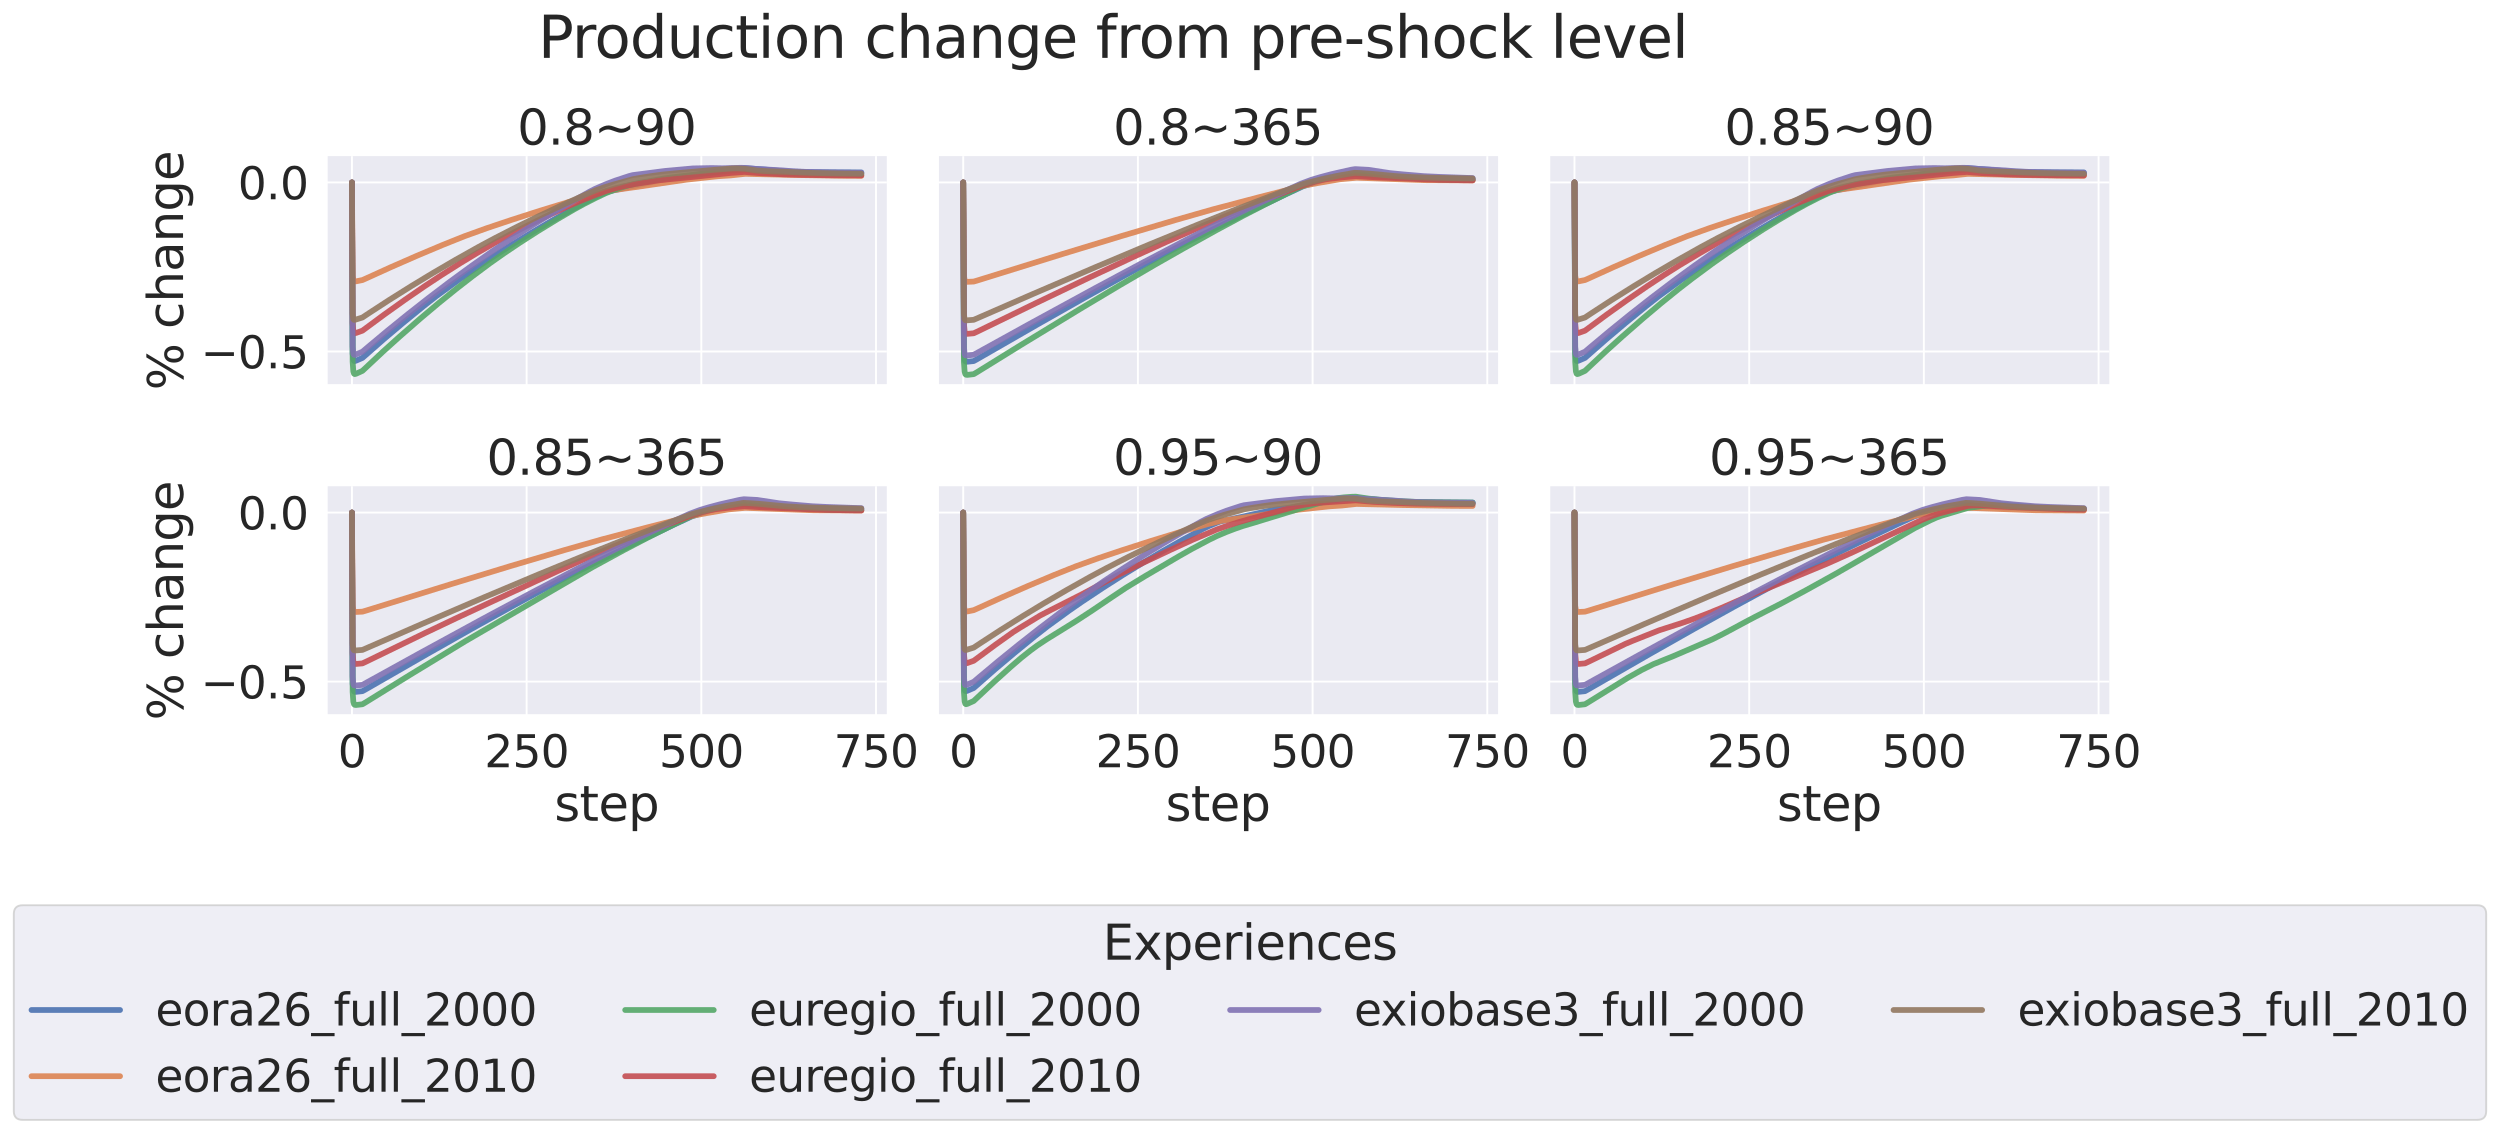 <?xml version="1.0" encoding="utf-8" standalone="no"?>
<!DOCTYPE svg PUBLIC "-//W3C//DTD SVG 1.1//EN"
  "http://www.w3.org/Graphics/SVG/1.1/DTD/svg11.dtd">
<svg xmlns:xlink="http://www.w3.org/1999/xlink" width="1304.438pt" height="591.517pt" viewBox="0 0 1304.438 591.517" xmlns="http://www.w3.org/2000/svg" version="1.1">
 <defs>
  <style type="text/css">*{stroke-linejoin: round; stroke-linecap: butt}</style>
 </defs>
 <g id="figure_1">
  <g id="patch_1">
   <path d="M 0 591.517 
L 1304.438 591.517 
L 1304.438 -0 
L 0 -0 
z
" style="fill: #ffffff"/>
  </g>
  <g id="axes_1">
   <g id="patch_2">
    <path d="M 170.34 201.042 
L 462.709 201.042 
L 462.709 81.456 
L 170.34 81.456 
z
" style="fill: #eaeaf2"/>
   </g>
   <g id="matplotlib.axis_1">
    <g id="xtick_1">
     <g id="line2d_1">
      <path d="M 183.63 201.042 
L 183.63 81.456 
" clip-path="url(#pb6846362e0)" style="fill: none; stroke: #ffffff; stroke-linecap: round"/>
     </g>
    </g>
    <g id="xtick_2">
     <g id="line2d_2">
      <path d="M 274.778 201.042 
L 274.778 81.456 
" clip-path="url(#pb6846362e0)" style="fill: none; stroke: #ffffff; stroke-linecap: round"/>
     </g>
    </g>
    <g id="xtick_3">
     <g id="line2d_3">
      <path d="M 365.927 201.042 
L 365.927 81.456 
" clip-path="url(#pb6846362e0)" style="fill: none; stroke: #ffffff; stroke-linecap: round"/>
     </g>
    </g>
    <g id="xtick_4">
     <g id="line2d_4">
      <path d="M 457.076 201.042 
L 457.076 81.456 
" clip-path="url(#pb6846362e0)" style="fill: none; stroke: #ffffff; stroke-linecap: round"/>
     </g>
    </g>
   </g>
   <g id="matplotlib.axis_2">
    <g id="ytick_1">
     <g id="line2d_5">
      <path d="M 170.34 183.4 
L 462.709 183.4 
" clip-path="url(#pb6846362e0)" style="fill: none; stroke: #ffffff; stroke-linecap: round"/>
     </g>
     <g id="text_1">
      <!-- −0.5 -->
      <g style="fill: #262626" transform="translate(104.747 192.176) scale(0.231 -0.231)">
       <defs>
        <path id="DejaVuSans-2212" d="M 678 2272 
L 4684 2272 
L 4684 1741 
L 678 1741 
L 678 2272 
z
" transform="scale(0.016)"/>
        <path id="DejaVuSans-30" d="M 2034 4250 
Q 1547 4250 1301 3770 
Q 1056 3291 1056 2328 
Q 1056 1369 1301 889 
Q 1547 409 2034 409 
Q 2525 409 2770 889 
Q 3016 1369 3016 2328 
Q 3016 3291 2770 3770 
Q 2525 4250 2034 4250 
z
M 2034 4750 
Q 2819 4750 3233 4129 
Q 3647 3509 3647 2328 
Q 3647 1150 3233 529 
Q 2819 -91 2034 -91 
Q 1250 -91 836 529 
Q 422 1150 422 2328 
Q 422 3509 836 4129 
Q 1250 4750 2034 4750 
z
" transform="scale(0.016)"/>
        <path id="DejaVuSans-2e" d="M 684 794 
L 1344 794 
L 1344 0 
L 684 0 
L 684 794 
z
" transform="scale(0.016)"/>
        <path id="DejaVuSans-35" d="M 691 4666 
L 3169 4666 
L 3169 4134 
L 1269 4134 
L 1269 2991 
Q 1406 3038 1543 3061 
Q 1681 3084 1819 3084 
Q 2600 3084 3056 2656 
Q 3513 2228 3513 1497 
Q 3513 744 3044 326 
Q 2575 -91 1722 -91 
Q 1428 -91 1123 -41 
Q 819 9 494 109 
L 494 744 
Q 775 591 1075 516 
Q 1375 441 1709 441 
Q 2250 441 2565 725 
Q 2881 1009 2881 1497 
Q 2881 1984 2565 2268 
Q 2250 2553 1709 2553 
Q 1456 2553 1204 2497 
Q 953 2441 691 2322 
L 691 4666 
z
" transform="scale(0.016)"/>
       </defs>
       <use xlink:href="#DejaVuSans-2212"/>
       <use xlink:href="#DejaVuSans-30" x="83.789"/>
       <use xlink:href="#DejaVuSans-2e" x="147.412"/>
       <use xlink:href="#DejaVuSans-35" x="179.199"/>
      </g>
     </g>
    </g>
    <g id="ytick_2">
     <g id="line2d_6">
      <path d="M 170.34 95.196 
L 462.709 95.196 
" clip-path="url(#pb6846362e0)" style="fill: none; stroke: #ffffff; stroke-linecap: round"/>
     </g>
     <g id="text_2">
      <!-- 0.0 -->
      <g style="fill: #262626" transform="translate(124.104 103.972) scale(0.231 -0.231)">
       <use xlink:href="#DejaVuSans-30"/>
       <use xlink:href="#DejaVuSans-2e" x="63.623"/>
       <use xlink:href="#DejaVuSans-30" x="95.41"/>
      </g>
     </g>
    </g>
    <g id="text_3">
     <!-- % change -->
     <g style="fill: #262626" transform="translate(95.506 203.597) rotate(-90) scale(0.252 -0.252)">
      <defs>
       <path id="DejaVuSans-25" d="M 4653 2053 
Q 4381 2053 4226 1822 
Q 4072 1591 4072 1178 
Q 4072 772 4226 539 
Q 4381 306 4653 306 
Q 4919 306 5073 539 
Q 5228 772 5228 1178 
Q 5228 1588 5073 1820 
Q 4919 2053 4653 2053 
z
M 4653 2450 
Q 5147 2450 5437 2106 
Q 5728 1763 5728 1178 
Q 5728 594 5436 251 
Q 5144 -91 4653 -91 
Q 4153 -91 3862 251 
Q 3572 594 3572 1178 
Q 3572 1766 3864 2108 
Q 4156 2450 4653 2450 
z
M 1428 4353 
Q 1159 4353 1004 4120 
Q 850 3888 850 3481 
Q 850 3069 1003 2837 
Q 1156 2606 1428 2606 
Q 1700 2606 1854 2837 
Q 2009 3069 2009 3481 
Q 2009 3884 1853 4118 
Q 1697 4353 1428 4353 
z
M 4250 4750 
L 4750 4750 
L 1831 -91 
L 1331 -91 
L 4250 4750 
z
M 1428 4750 
Q 1922 4750 2215 4408 
Q 2509 4066 2509 3481 
Q 2509 2891 2217 2550 
Q 1925 2209 1428 2209 
Q 931 2209 642 2551 
Q 353 2894 353 3481 
Q 353 4063 643 4406 
Q 934 4750 1428 4750 
z
" transform="scale(0.016)"/>
       <path id="DejaVuSans-20" transform="scale(0.016)"/>
       <path id="DejaVuSans-63" d="M 3122 3366 
L 3122 2828 
Q 2878 2963 2633 3030 
Q 2388 3097 2138 3097 
Q 1578 3097 1268 2742 
Q 959 2388 959 1747 
Q 959 1106 1268 751 
Q 1578 397 2138 397 
Q 2388 397 2633 464 
Q 2878 531 3122 666 
L 3122 134 
Q 2881 22 2623 -34 
Q 2366 -91 2075 -91 
Q 1284 -91 818 406 
Q 353 903 353 1747 
Q 353 2603 823 3093 
Q 1294 3584 2113 3584 
Q 2378 3584 2631 3529 
Q 2884 3475 3122 3366 
z
" transform="scale(0.016)"/>
       <path id="DejaVuSans-68" d="M 3513 2113 
L 3513 0 
L 2938 0 
L 2938 2094 
Q 2938 2591 2744 2837 
Q 2550 3084 2163 3084 
Q 1697 3084 1428 2787 
Q 1159 2491 1159 1978 
L 1159 0 
L 581 0 
L 581 4863 
L 1159 4863 
L 1159 2956 
Q 1366 3272 1645 3428 
Q 1925 3584 2291 3584 
Q 2894 3584 3203 3211 
Q 3513 2838 3513 2113 
z
" transform="scale(0.016)"/>
       <path id="DejaVuSans-61" d="M 2194 1759 
Q 1497 1759 1228 1600 
Q 959 1441 959 1056 
Q 959 750 1161 570 
Q 1363 391 1709 391 
Q 2188 391 2477 730 
Q 2766 1069 2766 1631 
L 2766 1759 
L 2194 1759 
z
M 3341 1997 
L 3341 0 
L 2766 0 
L 2766 531 
Q 2569 213 2275 61 
Q 1981 -91 1556 -91 
Q 1019 -91 701 211 
Q 384 513 384 1019 
Q 384 1609 779 1909 
Q 1175 2209 1959 2209 
L 2766 2209 
L 2766 2266 
Q 2766 2663 2505 2880 
Q 2244 3097 1772 3097 
Q 1472 3097 1187 3025 
Q 903 2953 641 2809 
L 641 3341 
Q 956 3463 1253 3523 
Q 1550 3584 1831 3584 
Q 2591 3584 2966 3190 
Q 3341 2797 3341 1997 
z
" transform="scale(0.016)"/>
       <path id="DejaVuSans-6e" d="M 3513 2113 
L 3513 0 
L 2938 0 
L 2938 2094 
Q 2938 2591 2744 2837 
Q 2550 3084 2163 3084 
Q 1697 3084 1428 2787 
Q 1159 2491 1159 1978 
L 1159 0 
L 581 0 
L 581 3500 
L 1159 3500 
L 1159 2956 
Q 1366 3272 1645 3428 
Q 1925 3584 2291 3584 
Q 2894 3584 3203 3211 
Q 3513 2838 3513 2113 
z
" transform="scale(0.016)"/>
       <path id="DejaVuSans-67" d="M 2906 1791 
Q 2906 2416 2648 2759 
Q 2391 3103 1925 3103 
Q 1463 3103 1205 2759 
Q 947 2416 947 1791 
Q 947 1169 1205 825 
Q 1463 481 1925 481 
Q 2391 481 2648 825 
Q 2906 1169 2906 1791 
z
M 3481 434 
Q 3481 -459 3084 -895 
Q 2688 -1331 1869 -1331 
Q 1566 -1331 1297 -1286 
Q 1028 -1241 775 -1147 
L 775 -588 
Q 1028 -725 1275 -790 
Q 1522 -856 1778 -856 
Q 2344 -856 2625 -561 
Q 2906 -266 2906 331 
L 2906 616 
Q 2728 306 2450 153 
Q 2172 0 1784 0 
Q 1141 0 747 490 
Q 353 981 353 1791 
Q 353 2603 747 3093 
Q 1141 3584 1784 3584 
Q 2172 3584 2450 3431 
Q 2728 3278 2906 2969 
L 2906 3500 
L 3481 3500 
L 3481 434 
z
" transform="scale(0.016)"/>
       <path id="DejaVuSans-65" d="M 3597 1894 
L 3597 1613 
L 953 1613 
Q 991 1019 1311 708 
Q 1631 397 2203 397 
Q 2534 397 2845 478 
Q 3156 559 3463 722 
L 3463 178 
Q 3153 47 2828 -22 
Q 2503 -91 2169 -91 
Q 1331 -91 842 396 
Q 353 884 353 1716 
Q 353 2575 817 3079 
Q 1281 3584 2069 3584 
Q 2775 3584 3186 3129 
Q 3597 2675 3597 1894 
z
M 3022 2063 
Q 3016 2534 2758 2815 
Q 2500 3097 2075 3097 
Q 1594 3097 1305 2825 
Q 1016 2553 972 2059 
L 3022 2063 
z
" transform="scale(0.016)"/>
      </defs>
      <use xlink:href="#DejaVuSans-25"/>
      <use xlink:href="#DejaVuSans-20" x="95.02"/>
      <use xlink:href="#DejaVuSans-63" x="126.807"/>
      <use xlink:href="#DejaVuSans-68" x="181.787"/>
      <use xlink:href="#DejaVuSans-61" x="245.166"/>
      <use xlink:href="#DejaVuSans-6e" x="306.445"/>
      <use xlink:href="#DejaVuSans-67" x="369.824"/>
      <use xlink:href="#DejaVuSans-65" x="433.301"/>
     </g>
    </g>
   </g>
   <g id="PolyCollection_1"/>
   <g id="PolyCollection_2"/>
   <g id="PolyCollection_3"/>
   <g id="PolyCollection_4"/>
   <g id="PolyCollection_5"/>
   <g id="PolyCollection_6"/>
   <g id="line2d_7">
    <path d="M 183.63 95.196 
L 183.994 184.495 
L 184.359 187.571 
L 184.723 188.306 
L 185.088 188.398 
L 185.817 188.169 
L 189.099 186.754 
L 190.922 185.168 
L 200.036 177.158 
L 210.245 168.534 
L 221.183 159.595 
L 227.746 154.46 
L 239.048 146.247 
L 245.611 141.698 
L 256.549 134.432 
L 267.122 127.678 
L 277.331 121.413 
L 287.539 115.407 
L 298.113 109.443 
L 308.686 103.737 
L 311.603 102.319 
L 316.342 100.333 
L 318.165 99.742 
L 326.551 97.97 
L 345.145 93.858 
L 349.156 93.314 
L 357.542 92.067 
L 379.782 88.638 
L 388.532 87.732 
L 392.907 88.027 
L 402.022 88.707 
L 406.762 89.178 
L 412.96 89.546 
L 422.804 89.786 
L 438.117 89.922 
L 449.42 89.958 
L 449.42 89.958 
" clip-path="url(#pb6846362e0)" style="fill: none; stroke: #4c72b0; stroke-opacity: 0.9; stroke-width: 3; stroke-linecap: round"/>
   </g>
   <g id="line2d_8">
    <path d="M 183.63 95.196 
L 183.994 143.9 
L 184.359 145.936 
L 184.723 146.603 
L 185.088 146.801 
L 185.817 146.788 
L 189.099 146.125 
L 190.922 145.32 
L 203.682 139.52 
L 217.537 133.455 
L 231.027 127.784 
L 242.329 123.264 
L 253.997 119.059 
L 266.393 114.897 
L 281.706 109.975 
L 296.29 105.521 
L 311.238 101.188 
L 318.165 99.524 
L 319.988 99.244 
L 330.562 97.759 
L 358.271 93.726 
L 374.678 91.949 
L 381.24 91.528 
L 388.897 90.699 
L 394.001 90.832 
L 401.658 91.003 
L 412.96 91.274 
L 438.846 91.702 
L 449.42 91.753 
L 449.42 91.753 
" clip-path="url(#pb6846362e0)" style="fill: none; stroke: #dd8452; stroke-opacity: 0.9; stroke-width: 3; stroke-linecap: round"/>
   </g>
   <g id="line2d_9">
    <path d="M 183.63 95.196 
L 183.994 188.775 
L 184.359 193.783 
L 184.723 194.962 
L 185.088 195.185 
L 185.817 195.003 
L 189.099 193.514 
L 190.922 191.819 
L 199.672 183.608 
L 208.422 175.717 
L 219.36 166.163 
L 228.839 158.185 
L 237.954 150.815 
L 246.34 144.292 
L 255.455 137.485 
L 262.747 132.343 
L 271.132 126.695 
L 280.612 120.605 
L 290.821 114.347 
L 299.571 109.236 
L 305.04 106.239 
L 311.238 103.081 
L 315.978 100.843 
L 320.353 99.104 
L 323.27 98.115 
L 328.374 96.596 
L 331.655 95.849 
L 346.239 93.163 
L 349.885 92.636 
L 359 91.52 
L 381.24 89.011 
L 388.532 88.499 
L 391.449 88.825 
L 398.012 89.468 
L 405.304 89.974 
L 412.96 90.329 
L 426.815 90.678 
L 442.857 90.822 
L 449.42 90.846 
L 449.42 90.846 
" clip-path="url(#pb6846362e0)" style="fill: none; stroke: #55a868; stroke-opacity: 0.9; stroke-width: 3; stroke-linecap: round"/>
   </g>
   <g id="line2d_10">
    <path d="M 183.63 95.196 
L 183.994 168.742 
L 184.359 172.764 
L 184.723 173.693 
L 185.088 173.862 
L 185.817 173.715 
L 189.099 172.536 
L 190.922 171.201 
L 200.401 164.184 
L 211.339 156.378 
L 221.548 149.346 
L 230.662 143.334 
L 240.142 137.329 
L 248.892 132.043 
L 258.007 126.796 
L 266.028 122.432 
L 274.778 117.906 
L 285.352 112.72 
L 295.56 107.975 
L 302.123 105.12 
L 310.873 101.625 
L 316.342 99.604 
L 321.447 98.141 
L 326.186 97.018 
L 331.655 95.973 
L 343.322 94.133 
L 349.521 93.466 
L 359 92.565 
L 380.876 90.276 
L 388.532 89.71 
L 391.814 89.998 
L 397.647 90.427 
L 408.585 90.946 
L 418.794 91.247 
L 433.742 91.43 
L 449.42 91.496 
L 449.42 91.496 
" clip-path="url(#pb6846362e0)" style="fill: none; stroke: #c44e52; stroke-opacity: 0.9; stroke-width: 3; stroke-linecap: round"/>
   </g>
   <g id="line2d_11">
    <path d="M 183.63 95.196 
L 183.994 180.929 
L 184.359 184.617 
L 184.723 185.145 
L 185.088 185.139 
L 186.546 184.577 
L 189.099 183.528 
L 192.38 180.738 
L 201.859 172.807 
L 212.797 163.945 
L 223.735 155.364 
L 235.038 146.779 
L 246.34 138.53 
L 256.913 131.076 
L 266.757 124.577 
L 277.695 117.608 
L 287.904 111.355 
L 297.748 105.566 
L 307.592 100.029 
L 310.509 98.533 
L 316.342 96.029 
L 321.082 94.215 
L 328.374 91.822 
L 330.197 91.36 
L 346.968 89.203 
L 361.552 87.881 
L 371.396 87.689 
L 376.865 87.801 
L 381.97 87.67 
L 386.709 87.545 
L 389.261 87.648 
L 395.095 88.183 
L 402.022 88.562 
L 408.585 88.932 
L 414.054 89.387 
L 421.346 89.711 
L 433.377 90.007 
L 449.42 90.18 
L 449.42 90.18 
" clip-path="url(#pb6846362e0)" style="fill: none; stroke: #8172b3; stroke-opacity: 0.9; stroke-width: 3; stroke-linecap: round"/>
   </g>
   <g id="line2d_12">
    <path d="M 183.63 95.196 
L 183.994 163.989 
L 184.359 166.499 
L 184.723 166.902 
L 185.453 166.807 
L 189.099 165.667 
L 192.744 163.245 
L 202.953 156.596 
L 214.62 149.272 
L 225.558 142.648 
L 237.954 135.424 
L 249.986 128.672 
L 258.372 124.186 
L 270.039 118.211 
L 281.341 112.667 
L 293.373 107.001 
L 305.04 101.747 
L 310.873 99.281 
L 315.249 97.754 
L 319.988 96.316 
L 330.197 93.502 
L 333.478 92.886 
L 340.406 91.796 
L 345.875 91.074 
L 351.343 90.529 
L 372.855 88.599 
L 382.334 87.878 
L 384.522 87.838 
L 388.897 88.081 
L 395.095 88.981 
L 401.658 89.377 
L 410.773 89.678 
L 415.512 89.902 
L 423.169 90.209 
L 440.305 90.571 
L 449.42 90.651 
L 449.42 90.651 
" clip-path="url(#pb6846362e0)" style="fill: none; stroke: #937860; stroke-opacity: 0.9; stroke-width: 3; stroke-linecap: round"/>
   </g>
   <g id="patch_3">
    <path d="M 170.34 201.042 
L 170.34 81.456 
" style="fill: none; stroke: #ffffff; stroke-width: 1.25; stroke-linejoin: miter; stroke-linecap: square"/>
   </g>
   <g id="patch_4">
    <path d="M 170.34 201.042 
L 462.709 201.042 
" style="fill: none; stroke: #ffffff; stroke-width: 1.25; stroke-linejoin: miter; stroke-linecap: square"/>
   </g>
   <g id="text_4">
    <!-- 0.8~90 -->
    <g style="fill: #262626" transform="translate(269.895 75.456) scale(0.252 -0.252)">
     <defs>
      <path id="DejaVuSans-38" d="M 2034 2216 
Q 1584 2216 1326 1975 
Q 1069 1734 1069 1313 
Q 1069 891 1326 650 
Q 1584 409 2034 409 
Q 2484 409 2743 651 
Q 3003 894 3003 1313 
Q 3003 1734 2745 1975 
Q 2488 2216 2034 2216 
z
M 1403 2484 
Q 997 2584 770 2862 
Q 544 3141 544 3541 
Q 544 4100 942 4425 
Q 1341 4750 2034 4750 
Q 2731 4750 3128 4425 
Q 3525 4100 3525 3541 
Q 3525 3141 3298 2862 
Q 3072 2584 2669 2484 
Q 3125 2378 3379 2068 
Q 3634 1759 3634 1313 
Q 3634 634 3220 271 
Q 2806 -91 2034 -91 
Q 1263 -91 848 271 
Q 434 634 434 1313 
Q 434 1759 690 2068 
Q 947 2378 1403 2484 
z
M 1172 3481 
Q 1172 3119 1398 2916 
Q 1625 2713 2034 2713 
Q 2441 2713 2670 2916 
Q 2900 3119 2900 3481 
Q 2900 3844 2670 4047 
Q 2441 4250 2034 4250 
Q 1625 4250 1398 4047 
Q 1172 3844 1172 3481 
z
" transform="scale(0.016)"/>
      <path id="DejaVuSans-7e" d="M 4684 2553 
L 4684 1997 
Q 4356 1750 4076 1644 
Q 3797 1538 3494 1538 
Q 3150 1538 2694 1722 
Q 2659 1734 2644 1741 
Q 2622 1750 2575 1766 
Q 2091 1959 1797 1959 
Q 1522 1959 1253 1839 
Q 984 1719 678 1459 
L 678 2016 
Q 1006 2263 1286 2370 
Q 1566 2478 1869 2478 
Q 2213 2478 2672 2291 
Q 2703 2278 2719 2272 
Q 2744 2263 2788 2247 
Q 3272 2053 3566 2053 
Q 3834 2053 4098 2172 
Q 4363 2291 4684 2553 
z
" transform="scale(0.016)"/>
      <path id="DejaVuSans-39" d="M 703 97 
L 703 672 
Q 941 559 1184 500 
Q 1428 441 1663 441 
Q 2288 441 2617 861 
Q 2947 1281 2994 2138 
Q 2813 1869 2534 1725 
Q 2256 1581 1919 1581 
Q 1219 1581 811 2004 
Q 403 2428 403 3163 
Q 403 3881 828 4315 
Q 1253 4750 1959 4750 
Q 2769 4750 3195 4129 
Q 3622 3509 3622 2328 
Q 3622 1225 3098 567 
Q 2575 -91 1691 -91 
Q 1453 -91 1209 -44 
Q 966 3 703 97 
z
M 1959 2075 
Q 2384 2075 2632 2365 
Q 2881 2656 2881 3163 
Q 2881 3666 2632 3958 
Q 2384 4250 1959 4250 
Q 1534 4250 1286 3958 
Q 1038 3666 1038 3163 
Q 1038 2656 1286 2365 
Q 1534 2075 1959 2075 
z
" transform="scale(0.016)"/>
     </defs>
     <use xlink:href="#DejaVuSans-30"/>
     <use xlink:href="#DejaVuSans-2e" x="63.623"/>
     <use xlink:href="#DejaVuSans-38" x="95.41"/>
     <use xlink:href="#DejaVuSans-7e" x="159.033"/>
     <use xlink:href="#DejaVuSans-39" x="242.822"/>
     <use xlink:href="#DejaVuSans-30" x="306.445"/>
    </g>
   </g>
  </g>
  <g id="axes_2">
   <g id="patch_5">
    <path d="M 489.29 201.042 
L 781.659 201.042 
L 781.659 81.456 
L 489.29 81.456 
z
" style="fill: #eaeaf2"/>
   </g>
   <g id="matplotlib.axis_3">
    <g id="xtick_5">
     <g id="line2d_13">
      <path d="M 502.58 201.042 
L 502.58 81.456 
" clip-path="url(#pee587d82ac)" style="fill: none; stroke: #ffffff; stroke-linecap: round"/>
     </g>
    </g>
    <g id="xtick_6">
     <g id="line2d_14">
      <path d="M 593.729 201.042 
L 593.729 81.456 
" clip-path="url(#pee587d82ac)" style="fill: none; stroke: #ffffff; stroke-linecap: round"/>
     </g>
    </g>
    <g id="xtick_7">
     <g id="line2d_15">
      <path d="M 684.878 201.042 
L 684.878 81.456 
" clip-path="url(#pee587d82ac)" style="fill: none; stroke: #ffffff; stroke-linecap: round"/>
     </g>
    </g>
    <g id="xtick_8">
     <g id="line2d_16">
      <path d="M 776.026 201.042 
L 776.026 81.456 
" clip-path="url(#pee587d82ac)" style="fill: none; stroke: #ffffff; stroke-linecap: round"/>
     </g>
    </g>
   </g>
   <g id="matplotlib.axis_4">
    <g id="ytick_3">
     <g id="line2d_17">
      <path d="M 489.29 183.4 
L 781.659 183.4 
" clip-path="url(#pee587d82ac)" style="fill: none; stroke: #ffffff; stroke-linecap: round"/>
     </g>
    </g>
    <g id="ytick_4">
     <g id="line2d_18">
      <path d="M 489.29 95.196 
L 781.659 95.196 
" clip-path="url(#pee587d82ac)" style="fill: none; stroke: #ffffff; stroke-linecap: round"/>
     </g>
    </g>
   </g>
   <g id="PolyCollection_7"/>
   <g id="PolyCollection_8"/>
   <g id="PolyCollection_9"/>
   <g id="PolyCollection_10"/>
   <g id="PolyCollection_11"/>
   <g id="PolyCollection_12"/>
   <g id="line2d_19">
    <path d="M 502.58 95.196 
L 502.944 184.495 
L 503.309 187.67 
L 503.674 188.52 
L 504.038 188.73 
L 504.767 188.74 
L 508.049 188.391 
L 509.507 187.596 
L 541.592 169.138 
L 565.29 155.715 
L 585.343 144.585 
L 606.489 133.097 
L 613.781 129.302 
L 629.094 121.561 
L 650.241 111.214 
L 671.023 101.292 
L 679.773 97.256 
L 683.784 95.931 
L 695.815 92.157 
L 700.191 91.606 
L 707.118 90.775 
L 710.399 91.199 
L 716.233 91.857 
L 722.431 92.331 
L 730.087 92.688 
L 741.39 92.975 
L 768.37 93.411 
L 768.37 93.411 
" clip-path="url(#pee587d82ac)" style="fill: none; stroke: #4c72b0; stroke-opacity: 0.9; stroke-width: 3; stroke-linecap: round"/>
   </g>
   <g id="line2d_20">
    <path d="M 502.58 95.196 
L 502.944 143.9 
L 503.309 145.981 
L 503.674 146.702 
L 504.038 146.956 
L 504.767 147.058 
L 508.049 146.907 
L 509.872 146.38 
L 554.352 132.545 
L 584.978 123.218 
L 613.417 114.792 
L 633.105 109.175 
L 657.168 102.836 
L 681.232 96.691 
L 687.43 95.526 
L 699.097 93.534 
L 707.847 92.729 
L 733.369 93.656 
L 739.567 93.873 
L 743.577 94 
L 768.37 94.144 
L 768.37 94.144 
" clip-path="url(#pee587d82ac)" style="fill: none; stroke: #dd8452; stroke-opacity: 0.9; stroke-width: 3; stroke-linecap: round"/>
   </g>
   <g id="line2d_21">
    <path d="M 502.58 95.196 
L 502.944 188.775 
L 503.309 193.885 
L 503.674 195.184 
L 504.038 195.531 
L 504.767 195.6 
L 508.049 195.224 
L 509.507 194.365 
L 532.841 179.912 
L 563.467 161.26 
L 584.249 148.844 
L 602.479 138.195 
L 617.427 129.678 
L 634.563 120.158 
L 648.783 112.502 
L 660.085 106.682 
L 676.492 98.517 
L 680.502 96.66 
L 685.971 94.571 
L 689.982 93.291 
L 692.534 92.662 
L 694.722 92.306 
L 702.743 91.301 
L 707.118 90.813 
L 727.535 92.456 
L 750.869 93.588 
L 764.724 93.841 
L 768.37 93.877 
L 768.37 93.877 
" clip-path="url(#pee587d82ac)" style="fill: none; stroke: #55a868; stroke-opacity: 0.9; stroke-width: 3; stroke-linecap: round"/>
   </g>
   <g id="line2d_22">
    <path d="M 502.58 95.196 
L 502.944 168.742 
L 503.309 172.845 
L 503.674 173.869 
L 504.038 174.137 
L 504.767 174.189 
L 508.049 173.898 
L 509.872 173.048 
L 540.498 158.156 
L 569.301 144.369 
L 591.176 134.139 
L 609.042 126.013 
L 627.636 117.804 
L 644.407 110.655 
L 657.533 105.282 
L 672.846 99.295 
L 680.502 96.44 
L 686.7 94.64 
L 691.076 93.668 
L 693.992 93.243 
L 700.555 92.511 
L 707.482 91.909 
L 718.785 92.588 
L 732.275 93.09 
L 741.754 93.525 
L 750.869 93.839 
L 764.359 94.055 
L 768.37 94.09 
L 768.37 94.09 
" clip-path="url(#pee587d82ac)" style="fill: none; stroke: #c44e52; stroke-opacity: 0.9; stroke-width: 3; stroke-linecap: round"/>
   </g>
   <g id="line2d_23">
    <path d="M 502.58 95.196 
L 502.944 180.929 
L 503.309 184.722 
L 503.674 185.363 
L 504.403 185.467 
L 508.049 185.101 
L 510.601 183.704 
L 538.675 168.203 
L 571.124 150.517 
L 597.01 136.645 
L 618.886 125.17 
L 639.303 114.737 
L 650.97 108.972 
L 670.658 99.557 
L 678.679 95.887 
L 684.148 93.854 
L 688.888 92.432 
L 694.722 90.878 
L 704.93 88.565 
L 707.118 88.239 
L 714.045 88.611 
L 725.348 90.34 
L 732.275 91.014 
L 742.848 91.91 
L 750.869 92.294 
L 768.37 92.911 
L 768.37 92.911 
" clip-path="url(#pee587d82ac)" style="fill: none; stroke: #8172b3; stroke-opacity: 0.9; stroke-width: 3; stroke-linecap: round"/>
   </g>
   <g id="line2d_24">
    <path d="M 502.58 95.196 
L 502.944 163.989 
L 503.309 166.58 
L 503.674 167.069 
L 504.403 167.148 
L 508.049 166.868 
L 510.965 165.602 
L 539.039 153.362 
L 571.853 139.285 
L 599.927 127.477 
L 624.719 117.314 
L 645.866 108.869 
L 666.648 100.915 
L 679.773 96.073 
L 682.325 95.326 
L 689.982 93.462 
L 698.732 91.574 
L 706.753 90.147 
L 709.305 90.249 
L 714.41 90.597 
L 728.994 91.943 
L 736.65 92.368 
L 745.4 92.69 
L 762.536 93.034 
L 768.37 93.118 
L 768.37 93.118 
" clip-path="url(#pee587d82ac)" style="fill: none; stroke: #937860; stroke-opacity: 0.9; stroke-width: 3; stroke-linecap: round"/>
   </g>
   <g id="patch_6">
    <path d="M 489.29 201.042 
L 489.29 81.456 
" style="fill: none; stroke: #ffffff; stroke-width: 1.25; stroke-linejoin: miter; stroke-linecap: square"/>
   </g>
   <g id="patch_7">
    <path d="M 489.29 201.042 
L 781.659 201.042 
" style="fill: none; stroke: #ffffff; stroke-width: 1.25; stroke-linejoin: miter; stroke-linecap: square"/>
   </g>
   <g id="text_5">
    <!-- 0.8~365 -->
    <g style="fill: #262626" transform="translate(580.828 75.456) scale(0.252 -0.252)">
     <defs>
      <path id="DejaVuSans-33" d="M 2597 2516 
Q 3050 2419 3304 2112 
Q 3559 1806 3559 1356 
Q 3559 666 3084 287 
Q 2609 -91 1734 -91 
Q 1441 -91 1130 -33 
Q 819 25 488 141 
L 488 750 
Q 750 597 1062 519 
Q 1375 441 1716 441 
Q 2309 441 2620 675 
Q 2931 909 2931 1356 
Q 2931 1769 2642 2001 
Q 2353 2234 1838 2234 
L 1294 2234 
L 1294 2753 
L 1863 2753 
Q 2328 2753 2575 2939 
Q 2822 3125 2822 3475 
Q 2822 3834 2567 4026 
Q 2313 4219 1838 4219 
Q 1578 4219 1281 4162 
Q 984 4106 628 3988 
L 628 4550 
Q 988 4650 1302 4700 
Q 1616 4750 1894 4750 
Q 2613 4750 3031 4423 
Q 3450 4097 3450 3541 
Q 3450 3153 3228 2886 
Q 3006 2619 2597 2516 
z
" transform="scale(0.016)"/>
      <path id="DejaVuSans-36" d="M 2113 2584 
Q 1688 2584 1439 2293 
Q 1191 2003 1191 1497 
Q 1191 994 1439 701 
Q 1688 409 2113 409 
Q 2538 409 2786 701 
Q 3034 994 3034 1497 
Q 3034 2003 2786 2293 
Q 2538 2584 2113 2584 
z
M 3366 4563 
L 3366 3988 
Q 3128 4100 2886 4159 
Q 2644 4219 2406 4219 
Q 1781 4219 1451 3797 
Q 1122 3375 1075 2522 
Q 1259 2794 1537 2939 
Q 1816 3084 2150 3084 
Q 2853 3084 3261 2657 
Q 3669 2231 3669 1497 
Q 3669 778 3244 343 
Q 2819 -91 2113 -91 
Q 1303 -91 875 529 
Q 447 1150 447 2328 
Q 447 3434 972 4092 
Q 1497 4750 2381 4750 
Q 2619 4750 2861 4703 
Q 3103 4656 3366 4563 
z
" transform="scale(0.016)"/>
     </defs>
     <use xlink:href="#DejaVuSans-30"/>
     <use xlink:href="#DejaVuSans-2e" x="63.623"/>
     <use xlink:href="#DejaVuSans-38" x="95.41"/>
     <use xlink:href="#DejaVuSans-7e" x="159.033"/>
     <use xlink:href="#DejaVuSans-33" x="242.822"/>
     <use xlink:href="#DejaVuSans-36" x="306.445"/>
     <use xlink:href="#DejaVuSans-35" x="370.068"/>
    </g>
   </g>
  </g>
  <g id="axes_3">
   <g id="patch_8">
    <path d="M 808.241 201.042 
L 1100.61 201.042 
L 1100.61 81.456 
L 808.241 81.456 
z
" style="fill: #eaeaf2"/>
   </g>
   <g id="matplotlib.axis_5">
    <g id="xtick_9">
     <g id="line2d_25">
      <path d="M 821.53 201.042 
L 821.53 81.456 
" clip-path="url(#pe5ed85b2bf)" style="fill: none; stroke: #ffffff; stroke-linecap: round"/>
     </g>
    </g>
    <g id="xtick_10">
     <g id="line2d_26">
      <path d="M 912.679 201.042 
L 912.679 81.456 
" clip-path="url(#pe5ed85b2bf)" style="fill: none; stroke: #ffffff; stroke-linecap: round"/>
     </g>
    </g>
    <g id="xtick_11">
     <g id="line2d_27">
      <path d="M 1003.828 201.042 
L 1003.828 81.456 
" clip-path="url(#pe5ed85b2bf)" style="fill: none; stroke: #ffffff; stroke-linecap: round"/>
     </g>
    </g>
    <g id="xtick_12">
     <g id="line2d_28">
      <path d="M 1094.977 201.042 
L 1094.977 81.456 
" clip-path="url(#pe5ed85b2bf)" style="fill: none; stroke: #ffffff; stroke-linecap: round"/>
     </g>
    </g>
   </g>
   <g id="matplotlib.axis_6">
    <g id="ytick_5">
     <g id="line2d_29">
      <path d="M 808.241 183.4 
L 1100.61 183.4 
" clip-path="url(#pe5ed85b2bf)" style="fill: none; stroke: #ffffff; stroke-linecap: round"/>
     </g>
    </g>
    <g id="ytick_6">
     <g id="line2d_30">
      <path d="M 808.241 95.196 
L 1100.61 95.196 
" clip-path="url(#pe5ed85b2bf)" style="fill: none; stroke: #ffffff; stroke-linecap: round"/>
     </g>
    </g>
   </g>
   <g id="PolyCollection_13"/>
   <g id="PolyCollection_14"/>
   <g id="PolyCollection_15"/>
   <g id="PolyCollection_16"/>
   <g id="PolyCollection_17"/>
   <g id="PolyCollection_18"/>
   <g id="line2d_31">
    <path d="M 821.53 95.196 
L 821.895 184.495 
L 822.259 187.571 
L 822.624 188.306 
L 822.988 188.398 
L 823.718 188.169 
L 826.999 186.754 
L 828.822 185.168 
L 837.937 177.158 
L 848.145 168.534 
L 859.083 159.595 
L 865.646 154.46 
L 876.949 146.247 
L 883.511 141.698 
L 894.449 134.432 
L 905.022 127.678 
L 915.231 121.413 
L 925.44 115.407 
L 936.013 109.443 
L 946.586 103.737 
L 949.503 102.319 
L 954.243 100.333 
L 956.066 99.742 
L 964.451 97.97 
L 983.046 93.858 
L 987.056 93.314 
L 995.442 92.067 
L 1017.682 88.638 
L 1026.433 87.732 
L 1030.808 88.027 
L 1039.923 88.707 
L 1044.662 89.178 
L 1050.861 89.546 
L 1060.705 89.786 
L 1076.018 89.922 
L 1087.32 89.958 
L 1087.32 89.958 
" clip-path="url(#pe5ed85b2bf)" style="fill: none; stroke: #4c72b0; stroke-opacity: 0.9; stroke-width: 3; stroke-linecap: round"/>
   </g>
   <g id="line2d_32">
    <path d="M 821.53 95.196 
L 821.895 143.9 
L 822.259 145.936 
L 822.624 146.603 
L 822.988 146.801 
L 823.718 146.788 
L 826.999 146.125 
L 828.822 145.32 
L 841.583 139.52 
L 855.437 133.455 
L 868.927 127.784 
L 880.23 123.264 
L 891.897 119.059 
L 904.293 114.897 
L 919.606 109.975 
L 934.19 105.521 
L 949.138 101.188 
L 956.066 99.524 
L 957.889 99.244 
L 968.462 97.759 
L 996.171 93.726 
L 1012.578 91.949 
L 1019.141 91.528 
L 1026.797 90.699 
L 1031.902 90.832 
L 1039.558 91.003 
L 1050.861 91.274 
L 1076.747 91.702 
L 1087.32 91.753 
L 1087.32 91.753 
" clip-path="url(#pe5ed85b2bf)" style="fill: none; stroke: #dd8452; stroke-opacity: 0.9; stroke-width: 3; stroke-linecap: round"/>
   </g>
   <g id="line2d_33">
    <path d="M 821.53 95.196 
L 821.895 188.775 
L 822.259 193.783 
L 822.624 194.962 
L 822.988 195.185 
L 823.718 195.003 
L 826.999 193.514 
L 828.822 191.819 
L 837.572 183.608 
L 846.322 175.717 
L 857.26 166.163 
L 866.74 158.185 
L 875.855 150.815 
L 882.782 145.447 
L 893.355 137.608 
L 901.376 131.959 
L 909.762 126.298 
L 919.971 119.702 
L 927.992 114.774 
L 936.742 109.642 
L 942.94 106.229 
L 949.138 103.07 
L 953.878 100.833 
L 958.253 99.094 
L 961.17 98.104 
L 966.274 96.587 
L 969.556 95.84 
L 983.41 93.293 
L 987.786 92.638 
L 996.9 91.522 
L 1019.141 89.011 
L 1026.433 88.499 
L 1029.349 88.825 
L 1035.912 89.468 
L 1043.204 89.974 
L 1050.861 90.328 
L 1064.715 90.676 
L 1080.757 90.821 
L 1087.32 90.845 
L 1087.32 90.845 
" clip-path="url(#pe5ed85b2bf)" style="fill: none; stroke: #55a868; stroke-opacity: 0.9; stroke-width: 3; stroke-linecap: round"/>
   </g>
   <g id="line2d_34">
    <path d="M 821.53 95.196 
L 821.895 168.742 
L 822.259 172.764 
L 822.624 173.693 
L 822.988 173.862 
L 823.718 173.715 
L 826.999 172.536 
L 828.822 171.201 
L 838.301 164.184 
L 849.239 156.378 
L 859.448 149.346 
L 868.563 143.334 
L 876.584 138.27 
L 886.793 132.157 
L 897.001 126.301 
L 905.387 121.737 
L 913.773 117.378 
L 922.523 113.056 
L 932.732 108.294 
L 940.024 105.108 
L 948.774 101.614 
L 954.243 99.593 
L 959.347 98.13 
L 964.087 97.008 
L 969.191 96.025 
L 981.952 94.045 
L 987.421 93.468 
L 996.9 92.567 
L 1018.776 90.276 
L 1026.433 89.71 
L 1029.714 89.998 
L 1035.548 90.427 
L 1046.485 90.946 
L 1056.694 91.247 
L 1072.007 91.43 
L 1087.32 91.494 
L 1087.32 91.494 
" clip-path="url(#pe5ed85b2bf)" style="fill: none; stroke: #c44e52; stroke-opacity: 0.9; stroke-width: 3; stroke-linecap: round"/>
   </g>
   <g id="line2d_35">
    <path d="M 821.53 95.196 
L 821.895 180.929 
L 822.259 184.617 
L 822.624 185.145 
L 822.988 185.139 
L 824.447 184.577 
L 826.999 183.528 
L 830.28 180.738 
L 839.76 172.807 
L 850.698 163.945 
L 861.636 155.364 
L 872.938 146.779 
L 884.24 138.53 
L 894.814 131.076 
L 904.658 124.577 
L 915.596 117.608 
L 925.804 111.355 
L 935.648 105.566 
L 945.492 100.029 
L 948.409 98.533 
L 954.243 96.029 
L 958.982 94.215 
L 966.274 91.822 
L 968.097 91.36 
L 984.869 89.203 
L 999.453 87.881 
L 1009.297 87.689 
L 1014.766 87.801 
L 1019.87 87.67 
L 1024.61 87.545 
L 1027.162 87.648 
L 1032.995 88.183 
L 1039.923 88.562 
L 1046.485 88.932 
L 1051.954 89.387 
L 1059.246 89.711 
L 1071.278 90.007 
L 1087.32 90.18 
L 1087.32 90.18 
" clip-path="url(#pe5ed85b2bf)" style="fill: none; stroke: #8172b3; stroke-opacity: 0.9; stroke-width: 3; stroke-linecap: round"/>
   </g>
   <g id="line2d_36">
    <path d="M 821.53 95.196 
L 821.895 163.989 
L 822.259 166.499 
L 822.624 166.902 
L 823.353 166.807 
L 826.999 165.667 
L 830.645 163.245 
L 840.854 156.596 
L 852.521 149.272 
L 863.458 142.648 
L 875.855 135.424 
L 887.886 128.672 
L 896.272 124.186 
L 907.939 118.211 
L 919.242 112.667 
L 931.273 107.001 
L 942.94 101.747 
L 948.774 99.281 
L 953.149 97.754 
L 957.889 96.316 
L 968.097 93.502 
L 971.379 92.886 
L 978.306 91.796 
L 983.775 91.074 
L 989.244 90.529 
L 1010.755 88.599 
L 1020.235 87.878 
L 1022.422 87.838 
L 1026.797 88.081 
L 1032.995 88.981 
L 1039.558 89.377 
L 1048.673 89.678 
L 1053.413 89.902 
L 1061.069 90.209 
L 1078.205 90.571 
L 1087.32 90.651 
L 1087.32 90.651 
" clip-path="url(#pe5ed85b2bf)" style="fill: none; stroke: #937860; stroke-opacity: 0.9; stroke-width: 3; stroke-linecap: round"/>
   </g>
   <g id="patch_9">
    <path d="M 808.241 201.042 
L 808.241 81.456 
" style="fill: none; stroke: #ffffff; stroke-width: 1.25; stroke-linejoin: miter; stroke-linecap: square"/>
   </g>
   <g id="patch_10">
    <path d="M 808.241 201.042 
L 1100.61 201.042 
" style="fill: none; stroke: #ffffff; stroke-width: 1.25; stroke-linejoin: miter; stroke-linecap: square"/>
   </g>
   <g id="text_6">
    <!-- 0.85~90 -->
    <g style="fill: #262626" transform="translate(899.778 75.456) scale(0.252 -0.252)">
     <use xlink:href="#DejaVuSans-30"/>
     <use xlink:href="#DejaVuSans-2e" x="63.623"/>
     <use xlink:href="#DejaVuSans-38" x="95.41"/>
     <use xlink:href="#DejaVuSans-35" x="159.033"/>
     <use xlink:href="#DejaVuSans-7e" x="222.656"/>
     <use xlink:href="#DejaVuSans-39" x="306.445"/>
     <use xlink:href="#DejaVuSans-30" x="370.068"/>
    </g>
   </g>
  </g>
  <g id="axes_4">
   <g id="patch_11">
    <path d="M 170.34 373.284 
L 462.709 373.284 
L 462.709 253.698 
L 170.34 253.698 
z
" style="fill: #eaeaf2"/>
   </g>
   <g id="matplotlib.axis_7">
    <g id="xtick_13">
     <g id="line2d_37">
      <path d="M 183.63 373.284 
L 183.63 253.698 
" clip-path="url(#peaf67345ed)" style="fill: none; stroke: #ffffff; stroke-linecap: round"/>
     </g>
     <g id="text_7">
      <!-- 0 -->
      <g style="fill: #262626" transform="translate(176.281 400.336) scale(0.231 -0.231)">
       <use xlink:href="#DejaVuSans-30"/>
      </g>
     </g>
    </g>
    <g id="xtick_14">
     <g id="line2d_38">
      <path d="M 274.778 373.284 
L 274.778 253.698 
" clip-path="url(#peaf67345ed)" style="fill: none; stroke: #ffffff; stroke-linecap: round"/>
     </g>
     <g id="text_8">
      <!-- 250 -->
      <g style="fill: #262626" transform="translate(252.732 400.336) scale(0.231 -0.231)">
       <defs>
        <path id="DejaVuSans-32" d="M 1228 531 
L 3431 531 
L 3431 0 
L 469 0 
L 469 531 
Q 828 903 1448 1529 
Q 2069 2156 2228 2338 
Q 2531 2678 2651 2914 
Q 2772 3150 2772 3378 
Q 2772 3750 2511 3984 
Q 2250 4219 1831 4219 
Q 1534 4219 1204 4116 
Q 875 4013 500 3803 
L 500 4441 
Q 881 4594 1212 4672 
Q 1544 4750 1819 4750 
Q 2544 4750 2975 4387 
Q 3406 4025 3406 3419 
Q 3406 3131 3298 2873 
Q 3191 2616 2906 2266 
Q 2828 2175 2409 1742 
Q 1991 1309 1228 531 
z
" transform="scale(0.016)"/>
       </defs>
       <use xlink:href="#DejaVuSans-32"/>
       <use xlink:href="#DejaVuSans-35" x="63.623"/>
       <use xlink:href="#DejaVuSans-30" x="127.246"/>
      </g>
     </g>
    </g>
    <g id="xtick_15">
     <g id="line2d_39">
      <path d="M 365.927 373.284 
L 365.927 253.698 
" clip-path="url(#peaf67345ed)" style="fill: none; stroke: #ffffff; stroke-linecap: round"/>
     </g>
     <g id="text_9">
      <!-- 500 -->
      <g style="fill: #262626" transform="translate(343.881 400.336) scale(0.231 -0.231)">
       <use xlink:href="#DejaVuSans-35"/>
       <use xlink:href="#DejaVuSans-30" x="63.623"/>
       <use xlink:href="#DejaVuSans-30" x="127.246"/>
      </g>
     </g>
    </g>
    <g id="xtick_16">
     <g id="line2d_40">
      <path d="M 457.076 373.284 
L 457.076 253.698 
" clip-path="url(#peaf67345ed)" style="fill: none; stroke: #ffffff; stroke-linecap: round"/>
     </g>
     <g id="text_10">
      <!-- 750 -->
      <g style="fill: #262626" transform="translate(435.03 400.336) scale(0.231 -0.231)">
       <defs>
        <path id="DejaVuSans-37" d="M 525 4666 
L 3525 4666 
L 3525 4397 
L 1831 0 
L 1172 0 
L 2766 4134 
L 525 4134 
L 525 4666 
z
" transform="scale(0.016)"/>
       </defs>
       <use xlink:href="#DejaVuSans-37"/>
       <use xlink:href="#DejaVuSans-35" x="63.623"/>
       <use xlink:href="#DejaVuSans-30" x="127.246"/>
      </g>
     </g>
    </g>
    <g id="text_11">
     <!-- step -->
     <g style="fill: #262626" transform="translate(289.269 428.289) scale(0.252 -0.252)">
      <defs>
       <path id="DejaVuSans-73" d="M 2834 3397 
L 2834 2853 
Q 2591 2978 2328 3040 
Q 2066 3103 1784 3103 
Q 1356 3103 1142 2972 
Q 928 2841 928 2578 
Q 928 2378 1081 2264 
Q 1234 2150 1697 2047 
L 1894 2003 
Q 2506 1872 2764 1633 
Q 3022 1394 3022 966 
Q 3022 478 2636 193 
Q 2250 -91 1575 -91 
Q 1294 -91 989 -36 
Q 684 19 347 128 
L 347 722 
Q 666 556 975 473 
Q 1284 391 1588 391 
Q 1994 391 2212 530 
Q 2431 669 2431 922 
Q 2431 1156 2273 1281 
Q 2116 1406 1581 1522 
L 1381 1569 
Q 847 1681 609 1914 
Q 372 2147 372 2553 
Q 372 3047 722 3315 
Q 1072 3584 1716 3584 
Q 2034 3584 2315 3537 
Q 2597 3491 2834 3397 
z
" transform="scale(0.016)"/>
       <path id="DejaVuSans-74" d="M 1172 4494 
L 1172 3500 
L 2356 3500 
L 2356 3053 
L 1172 3053 
L 1172 1153 
Q 1172 725 1289 603 
Q 1406 481 1766 481 
L 2356 481 
L 2356 0 
L 1766 0 
Q 1100 0 847 248 
Q 594 497 594 1153 
L 594 3053 
L 172 3053 
L 172 3500 
L 594 3500 
L 594 4494 
L 1172 4494 
z
" transform="scale(0.016)"/>
       <path id="DejaVuSans-70" d="M 1159 525 
L 1159 -1331 
L 581 -1331 
L 581 3500 
L 1159 3500 
L 1159 2969 
Q 1341 3281 1617 3432 
Q 1894 3584 2278 3584 
Q 2916 3584 3314 3078 
Q 3713 2572 3713 1747 
Q 3713 922 3314 415 
Q 2916 -91 2278 -91 
Q 1894 -91 1617 61 
Q 1341 213 1159 525 
z
M 3116 1747 
Q 3116 2381 2855 2742 
Q 2594 3103 2138 3103 
Q 1681 3103 1420 2742 
Q 1159 2381 1159 1747 
Q 1159 1113 1420 752 
Q 1681 391 2138 391 
Q 2594 391 2855 752 
Q 3116 1113 3116 1747 
z
" transform="scale(0.016)"/>
      </defs>
      <use xlink:href="#DejaVuSans-73"/>
      <use xlink:href="#DejaVuSans-74" x="52.1"/>
      <use xlink:href="#DejaVuSans-65" x="91.309"/>
      <use xlink:href="#DejaVuSans-70" x="152.832"/>
     </g>
    </g>
   </g>
   <g id="matplotlib.axis_8">
    <g id="ytick_7">
     <g id="line2d_41">
      <path d="M 170.34 355.642 
L 462.709 355.642 
" clip-path="url(#peaf67345ed)" style="fill: none; stroke: #ffffff; stroke-linecap: round"/>
     </g>
     <g id="text_12">
      <!-- −0.5 -->
      <g style="fill: #262626" transform="translate(104.747 364.418) scale(0.231 -0.231)">
       <use xlink:href="#DejaVuSans-2212"/>
       <use xlink:href="#DejaVuSans-30" x="83.789"/>
       <use xlink:href="#DejaVuSans-2e" x="147.412"/>
       <use xlink:href="#DejaVuSans-35" x="179.199"/>
      </g>
     </g>
    </g>
    <g id="ytick_8">
     <g id="line2d_42">
      <path d="M 170.34 267.438 
L 462.709 267.438 
" clip-path="url(#peaf67345ed)" style="fill: none; stroke: #ffffff; stroke-linecap: round"/>
     </g>
     <g id="text_13">
      <!-- 0.0 -->
      <g style="fill: #262626" transform="translate(124.104 276.214) scale(0.231 -0.231)">
       <use xlink:href="#DejaVuSans-30"/>
       <use xlink:href="#DejaVuSans-2e" x="63.623"/>
       <use xlink:href="#DejaVuSans-30" x="95.41"/>
      </g>
     </g>
    </g>
    <g id="text_14">
     <!-- % change -->
     <g style="fill: #262626" transform="translate(95.506 375.839) rotate(-90) scale(0.252 -0.252)">
      <use xlink:href="#DejaVuSans-25"/>
      <use xlink:href="#DejaVuSans-20" x="95.02"/>
      <use xlink:href="#DejaVuSans-63" x="126.807"/>
      <use xlink:href="#DejaVuSans-68" x="181.787"/>
      <use xlink:href="#DejaVuSans-61" x="245.166"/>
      <use xlink:href="#DejaVuSans-6e" x="306.445"/>
      <use xlink:href="#DejaVuSans-67" x="369.824"/>
      <use xlink:href="#DejaVuSans-65" x="433.301"/>
     </g>
    </g>
   </g>
   <g id="PolyCollection_19"/>
   <g id="PolyCollection_20"/>
   <g id="PolyCollection_21"/>
   <g id="PolyCollection_22"/>
   <g id="PolyCollection_23"/>
   <g id="PolyCollection_24"/>
   <g id="line2d_43">
    <path d="M 183.63 267.438 
L 183.994 356.737 
L 184.359 359.912 
L 184.723 360.762 
L 185.088 360.972 
L 185.817 360.982 
L 189.099 360.633 
L 190.557 359.838 
L 222.641 341.38 
L 246.34 327.957 
L 266.393 316.827 
L 287.539 305.339 
L 294.831 301.544 
L 310.144 293.803 
L 331.291 283.456 
L 352.073 273.534 
L 360.823 269.498 
L 364.834 268.173 
L 376.865 264.399 
L 381.24 263.848 
L 388.168 263.017 
L 391.449 263.441 
L 397.283 264.099 
L 403.481 264.573 
L 411.137 264.93 
L 422.44 265.217 
L 449.42 265.653 
L 449.42 265.653 
" clip-path="url(#peaf67345ed)" style="fill: none; stroke: #4c72b0; stroke-opacity: 0.9; stroke-width: 3; stroke-linecap: round"/>
   </g>
   <g id="line2d_44">
    <path d="M 183.63 267.438 
L 183.994 316.142 
L 184.359 318.223 
L 184.723 318.944 
L 185.088 319.198 
L 185.817 319.3 
L 189.099 319.149 
L 190.922 318.622 
L 235.402 304.787 
L 266.028 295.46 
L 294.467 287.034 
L 314.155 281.417 
L 338.218 275.078 
L 362.281 268.933 
L 368.479 267.768 
L 380.147 265.776 
L 388.897 264.971 
L 414.418 265.898 
L 420.617 266.115 
L 424.627 266.242 
L 449.42 266.386 
L 449.42 266.386 
" clip-path="url(#peaf67345ed)" style="fill: none; stroke: #dd8452; stroke-opacity: 0.9; stroke-width: 3; stroke-linecap: round"/>
   </g>
   <g id="line2d_45">
    <path d="M 183.63 267.438 
L 183.994 361.017 
L 184.359 366.127 
L 184.723 367.426 
L 185.088 367.773 
L 185.817 367.842 
L 189.099 367.466 
L 190.557 366.607 
L 213.891 352.154 
L 242.694 334.617 
L 309.05 295.996 
L 325.457 287.048 
L 337.489 280.762 
L 350.979 273.987 
L 361.188 269.037 
L 367.021 266.803 
L 370.667 265.629 
L 373.584 264.905 
L 375.771 264.549 
L 383.792 263.545 
L 388.168 263.057 
L 408.585 264.699 
L 431.919 265.83 
L 446.138 266.087 
L 449.42 266.119 
L 449.42 266.119 
" clip-path="url(#peaf67345ed)" style="fill: none; stroke: #55a868; stroke-opacity: 0.9; stroke-width: 3; stroke-linecap: round"/>
   </g>
   <g id="line2d_46">
    <path d="M 183.63 267.438 
L 183.994 340.984 
L 184.359 345.087 
L 184.723 346.111 
L 185.088 346.379 
L 185.817 346.431 
L 189.099 346.14 
L 190.922 345.29 
L 221.548 330.398 
L 237.954 322.598 
L 259.465 312.598 
L 291.185 297.893 
L 308.321 290.188 
L 324.363 283.339 
L 337.124 278.095 
L 348.791 273.499 
L 361.188 268.783 
L 366.656 267.159 
L 370.302 266.276 
L 373.584 265.669 
L 381.97 264.717 
L 388.532 264.153 
L 399.835 264.829 
L 413.325 265.33 
L 422.44 265.748 
L 431.554 266.071 
L 444.68 266.287 
L 449.42 266.33 
L 449.42 266.33 
" clip-path="url(#peaf67345ed)" style="fill: none; stroke: #c44e52; stroke-opacity: 0.9; stroke-width: 3; stroke-linecap: round"/>
   </g>
   <g id="line2d_47">
    <path d="M 183.63 267.438 
L 183.994 353.171 
L 184.359 356.964 
L 184.723 357.605 
L 185.453 357.709 
L 189.099 357.343 
L 191.651 355.946 
L 219.725 340.445 
L 252.174 322.759 
L 278.06 308.887 
L 299.936 297.412 
L 320.353 286.979 
L 332.02 281.214 
L 351.708 271.799 
L 359.729 268.129 
L 365.198 266.096 
L 369.938 264.674 
L 375.771 263.12 
L 385.98 260.807 
L 388.168 260.481 
L 395.095 260.853 
L 406.397 262.582 
L 413.325 263.256 
L 423.898 264.152 
L 431.919 264.536 
L 449.42 265.153 
L 449.42 265.153 
" clip-path="url(#peaf67345ed)" style="fill: none; stroke: #8172b3; stroke-opacity: 0.9; stroke-width: 3; stroke-linecap: round"/>
   </g>
   <g id="line2d_48">
    <path d="M 183.63 267.438 
L 183.994 336.231 
L 184.359 338.822 
L 184.723 339.311 
L 185.453 339.39 
L 189.099 339.11 
L 192.015 337.844 
L 220.089 325.604 
L 252.903 311.527 
L 280.977 299.719 
L 305.769 289.556 
L 326.916 281.111 
L 347.698 273.157 
L 360.823 268.315 
L 363.375 267.568 
L 371.032 265.704 
L 379.782 263.816 
L 387.803 262.389 
L 390.355 262.491 
L 395.46 262.839 
L 410.043 264.185 
L 417.7 264.61 
L 426.45 264.932 
L 443.586 265.276 
L 449.42 265.36 
L 449.42 265.36 
" clip-path="url(#peaf67345ed)" style="fill: none; stroke: #937860; stroke-opacity: 0.9; stroke-width: 3; stroke-linecap: round"/>
   </g>
   <g id="patch_12">
    <path d="M 170.34 373.284 
L 170.34 253.698 
" style="fill: none; stroke: #ffffff; stroke-width: 1.25; stroke-linejoin: miter; stroke-linecap: square"/>
   </g>
   <g id="patch_13">
    <path d="M 170.34 373.284 
L 462.709 373.284 
" style="fill: none; stroke: #ffffff; stroke-width: 1.25; stroke-linejoin: miter; stroke-linecap: square"/>
   </g>
   <g id="text_15">
    <!-- 0.85~365 -->
    <g style="fill: #262626" transform="translate(253.861 247.698) scale(0.252 -0.252)">
     <use xlink:href="#DejaVuSans-30"/>
     <use xlink:href="#DejaVuSans-2e" x="63.623"/>
     <use xlink:href="#DejaVuSans-38" x="95.41"/>
     <use xlink:href="#DejaVuSans-35" x="159.033"/>
     <use xlink:href="#DejaVuSans-7e" x="222.656"/>
     <use xlink:href="#DejaVuSans-33" x="306.445"/>
     <use xlink:href="#DejaVuSans-36" x="370.068"/>
     <use xlink:href="#DejaVuSans-35" x="433.691"/>
    </g>
   </g>
  </g>
  <g id="axes_5">
   <g id="patch_14">
    <path d="M 489.29 373.284 
L 781.659 373.284 
L 781.659 253.698 
L 489.29 253.698 
z
" style="fill: #eaeaf2"/>
   </g>
   <g id="matplotlib.axis_9">
    <g id="xtick_17">
     <g id="line2d_49">
      <path d="M 502.58 373.284 
L 502.58 253.698 
" clip-path="url(#p8ee21cbfd4)" style="fill: none; stroke: #ffffff; stroke-linecap: round"/>
     </g>
     <g id="text_16">
      <!-- 0 -->
      <g style="fill: #262626" transform="translate(495.231 400.336) scale(0.231 -0.231)">
       <use xlink:href="#DejaVuSans-30"/>
      </g>
     </g>
    </g>
    <g id="xtick_18">
     <g id="line2d_50">
      <path d="M 593.729 373.284 
L 593.729 253.698 
" clip-path="url(#p8ee21cbfd4)" style="fill: none; stroke: #ffffff; stroke-linecap: round"/>
     </g>
     <g id="text_17">
      <!-- 250 -->
      <g style="fill: #262626" transform="translate(571.683 400.336) scale(0.231 -0.231)">
       <use xlink:href="#DejaVuSans-32"/>
       <use xlink:href="#DejaVuSans-35" x="63.623"/>
       <use xlink:href="#DejaVuSans-30" x="127.246"/>
      </g>
     </g>
    </g>
    <g id="xtick_19">
     <g id="line2d_51">
      <path d="M 684.878 373.284 
L 684.878 253.698 
" clip-path="url(#p8ee21cbfd4)" style="fill: none; stroke: #ffffff; stroke-linecap: round"/>
     </g>
     <g id="text_18">
      <!-- 500 -->
      <g style="fill: #262626" transform="translate(662.831 400.336) scale(0.231 -0.231)">
       <use xlink:href="#DejaVuSans-35"/>
       <use xlink:href="#DejaVuSans-30" x="63.623"/>
       <use xlink:href="#DejaVuSans-30" x="127.246"/>
      </g>
     </g>
    </g>
    <g id="xtick_20">
     <g id="line2d_52">
      <path d="M 776.026 373.284 
L 776.026 253.698 
" clip-path="url(#p8ee21cbfd4)" style="fill: none; stroke: #ffffff; stroke-linecap: round"/>
     </g>
     <g id="text_19">
      <!-- 750 -->
      <g style="fill: #262626" transform="translate(753.98 400.336) scale(0.231 -0.231)">
       <use xlink:href="#DejaVuSans-37"/>
       <use xlink:href="#DejaVuSans-35" x="63.623"/>
       <use xlink:href="#DejaVuSans-30" x="127.246"/>
      </g>
     </g>
    </g>
    <g id="text_20">
     <!-- step -->
     <g style="fill: #262626" transform="translate(608.219 428.289) scale(0.252 -0.252)">
      <use xlink:href="#DejaVuSans-73"/>
      <use xlink:href="#DejaVuSans-74" x="52.1"/>
      <use xlink:href="#DejaVuSans-65" x="91.309"/>
      <use xlink:href="#DejaVuSans-70" x="152.832"/>
     </g>
    </g>
   </g>
   <g id="matplotlib.axis_10">
    <g id="ytick_9">
     <g id="line2d_53">
      <path d="M 489.29 355.642 
L 781.659 355.642 
" clip-path="url(#p8ee21cbfd4)" style="fill: none; stroke: #ffffff; stroke-linecap: round"/>
     </g>
    </g>
    <g id="ytick_10">
     <g id="line2d_54">
      <path d="M 489.29 267.438 
L 781.659 267.438 
" clip-path="url(#p8ee21cbfd4)" style="fill: none; stroke: #ffffff; stroke-linecap: round"/>
     </g>
    </g>
   </g>
   <g id="PolyCollection_25"/>
   <g id="PolyCollection_26"/>
   <g id="PolyCollection_27"/>
   <g id="PolyCollection_28"/>
   <g id="PolyCollection_29"/>
   <g id="PolyCollection_30"/>
   <g id="line2d_55">
    <path d="M 502.58 267.438 
L 502.944 356.737 
L 503.309 359.813 
L 503.674 360.548 
L 504.038 360.64 
L 504.767 360.411 
L 508.049 358.996 
L 509.872 357.41 
L 518.987 349.4 
L 529.195 340.776 
L 540.133 331.837 
L 546.696 326.702 
L 557.998 318.489 
L 564.561 313.94 
L 575.499 306.674 
L 586.072 299.92 
L 596.281 293.655 
L 606.489 287.649 
L 617.063 281.685 
L 627.636 275.979 
L 630.553 274.561 
L 635.293 272.575 
L 637.116 271.984 
L 645.501 270.212 
L 664.096 266.1 
L 668.106 265.556 
L 676.492 264.309 
L 698.732 260.88 
L 707.482 259.974 
L 711.858 260.269 
L 720.972 260.949 
L 725.712 261.42 
L 731.91 261.788 
L 741.754 262.028 
L 757.067 262.164 
L 768.37 262.2 
L 768.37 262.2 
" clip-path="url(#p8ee21cbfd4)" style="fill: none; stroke: #4c72b0; stroke-opacity: 0.9; stroke-width: 3; stroke-linecap: round"/>
   </g>
   <g id="line2d_56">
    <path d="M 502.58 267.438 
L 502.944 316.142 
L 503.309 318.178 
L 503.674 318.845 
L 504.038 319.043 
L 504.767 319.03 
L 508.049 318.367 
L 509.872 317.562 
L 522.633 311.762 
L 536.487 305.697 
L 549.977 300.026 
L 561.28 295.506 
L 572.947 291.301 
L 585.343 287.139 
L 600.656 282.217 
L 615.24 277.763 
L 630.188 273.43 
L 637.116 271.766 
L 638.938 271.486 
L 649.512 270.001 
L 677.221 265.968 
L 693.628 264.191 
L 700.191 263.77 
L 707.847 262.941 
L 712.951 263.074 
L 720.608 263.245 
L 731.91 263.516 
L 757.797 263.944 
L 768.37 263.995 
L 768.37 263.995 
" clip-path="url(#p8ee21cbfd4)" style="fill: none; stroke: #dd8452; stroke-opacity: 0.9; stroke-width: 3; stroke-linecap: round"/>
   </g>
   <g id="line2d_57">
    <path d="M 502.58 267.438 
L 502.944 361.017 
L 503.309 366.025 
L 503.674 367.204 
L 504.038 367.427 
L 504.767 367.245 
L 508.049 365.756 
L 509.872 364.061 
L 518.622 355.85 
L 527.372 347.959 
L 532.841 343.248 
L 537.581 339.487 
L 541.227 336.8 
L 546.331 333.43 
L 554.717 328.24 
L 561.644 323.932 
L 570.03 318.446 
L 579.874 311.78 
L 587.531 306.673 
L 597.375 300.673 
L 615.24 290.184 
L 621.803 286.467 
L 630.917 281.636 
L 634.928 279.694 
L 639.668 277.674 
L 644.407 275.867 
L 648.418 274.48 
L 654.616 272.647 
L 662.637 270.177 
L 677.221 265.722 
L 695.086 260.502 
L 698.368 259.837 
L 701.284 259.506 
L 705.659 259.186 
L 707.482 259.159 
L 709.67 259.497 
L 714.41 260.189 
L 720.972 260.848 
L 730.087 261.485 
L 738.838 261.859 
L 749.046 262.097 
L 766.547 262.24 
L 768.37 262.248 
L 768.37 262.248 
" clip-path="url(#p8ee21cbfd4)" style="fill: none; stroke: #55a868; stroke-opacity: 0.9; stroke-width: 3; stroke-linecap: round"/>
   </g>
   <g id="line2d_58">
    <path d="M 502.58 267.438 
L 502.944 340.984 
L 503.309 345.006 
L 503.674 345.935 
L 504.038 346.104 
L 504.767 345.957 
L 508.049 344.778 
L 509.872 343.443 
L 519.351 336.426 
L 528.831 329.677 
L 532.112 327.613 
L 542.685 321.187 
L 548.519 318.153 
L 564.561 310.05 
L 580.968 301.266 
L 584.614 299.391 
L 594.093 294.753 
L 611.229 286.68 
L 622.532 281.531 
L 634.928 276.244 
L 640.397 274.327 
L 646.23 272.459 
L 651.335 270.984 
L 676.127 264.25 
L 680.867 263.321 
L 686.336 262.526 
L 690.346 262.209 
L 707.482 261.06 
L 710.764 261.367 
L 716.962 261.885 
L 727.171 262.413 
L 738.838 262.792 
L 752.692 262.97 
L 768.37 263.044 
L 768.37 263.044 
" clip-path="url(#p8ee21cbfd4)" style="fill: none; stroke: #c44e52; stroke-opacity: 0.9; stroke-width: 3; stroke-linecap: round"/>
   </g>
   <g id="line2d_59">
    <path d="M 502.58 267.438 
L 502.944 353.171 
L 503.309 356.859 
L 503.674 357.387 
L 504.038 357.381 
L 505.497 356.819 
L 508.049 355.77 
L 511.33 352.98 
L 520.81 345.049 
L 531.747 336.187 
L 542.685 327.606 
L 553.988 319.021 
L 565.29 310.772 
L 575.863 303.318 
L 585.708 296.819 
L 596.645 289.85 
L 606.854 283.597 
L 616.698 277.808 
L 626.542 272.271 
L 629.459 270.775 
L 635.293 268.271 
L 640.032 266.457 
L 647.324 264.064 
L 649.147 263.602 
L 665.919 261.445 
L 680.502 260.123 
L 690.346 259.931 
L 695.815 260.043 
L 700.92 259.912 
L 705.659 259.787 
L 708.212 259.89 
L 714.045 260.425 
L 720.972 260.804 
L 727.535 261.174 
L 733.004 261.629 
L 740.296 261.953 
L 752.328 262.249 
L 768.37 262.422 
L 768.37 262.422 
" clip-path="url(#p8ee21cbfd4)" style="fill: none; stroke: #8172b3; stroke-opacity: 0.9; stroke-width: 3; stroke-linecap: round"/>
   </g>
   <g id="line2d_60">
    <path d="M 502.58 267.438 
L 502.944 336.231 
L 503.309 338.741 
L 503.674 339.144 
L 504.403 339.049 
L 508.049 337.909 
L 511.695 335.487 
L 521.903 328.838 
L 533.57 321.514 
L 544.508 314.89 
L 556.905 307.666 
L 568.936 300.914 
L 577.322 296.428 
L 588.989 290.453 
L 600.291 284.909 
L 612.323 279.243 
L 623.99 273.989 
L 629.824 271.523 
L 634.199 269.996 
L 638.938 268.558 
L 649.147 265.744 
L 652.429 265.128 
L 659.356 264.038 
L 664.825 263.316 
L 670.294 262.771 
L 691.805 260.841 
L 701.284 260.12 
L 703.472 260.08 
L 707.847 260.323 
L 714.045 261.223 
L 720.608 261.619 
L 729.723 261.92 
L 734.462 262.144 
L 742.119 262.451 
L 759.255 262.813 
L 768.37 262.893 
L 768.37 262.893 
" clip-path="url(#p8ee21cbfd4)" style="fill: none; stroke: #937860; stroke-opacity: 0.9; stroke-width: 3; stroke-linecap: round"/>
   </g>
   <g id="patch_15">
    <path d="M 489.29 373.284 
L 489.29 253.698 
" style="fill: none; stroke: #ffffff; stroke-width: 1.25; stroke-linejoin: miter; stroke-linecap: square"/>
   </g>
   <g id="patch_16">
    <path d="M 489.29 373.284 
L 781.659 373.284 
" style="fill: none; stroke: #ffffff; stroke-width: 1.25; stroke-linejoin: miter; stroke-linecap: square"/>
   </g>
   <g id="text_21">
    <!-- 0.95~90 -->
    <g style="fill: #262626" transform="translate(580.828 247.698) scale(0.252 -0.252)">
     <use xlink:href="#DejaVuSans-30"/>
     <use xlink:href="#DejaVuSans-2e" x="63.623"/>
     <use xlink:href="#DejaVuSans-39" x="95.41"/>
     <use xlink:href="#DejaVuSans-35" x="159.033"/>
     <use xlink:href="#DejaVuSans-7e" x="222.656"/>
     <use xlink:href="#DejaVuSans-39" x="306.445"/>
     <use xlink:href="#DejaVuSans-30" x="370.068"/>
    </g>
   </g>
  </g>
  <g id="axes_6">
   <g id="patch_17">
    <path d="M 808.241 373.284 
L 1100.61 373.284 
L 1100.61 253.698 
L 808.241 253.698 
z
" style="fill: #eaeaf2"/>
   </g>
   <g id="matplotlib.axis_11">
    <g id="xtick_21">
     <g id="line2d_61">
      <path d="M 821.53 373.284 
L 821.53 253.698 
" clip-path="url(#pd9eb31f823)" style="fill: none; stroke: #ffffff; stroke-linecap: round"/>
     </g>
     <g id="text_22">
      <!-- 0 -->
      <g style="fill: #262626" transform="translate(814.181 400.336) scale(0.231 -0.231)">
       <use xlink:href="#DejaVuSans-30"/>
      </g>
     </g>
    </g>
    <g id="xtick_22">
     <g id="line2d_62">
      <path d="M 912.679 373.284 
L 912.679 253.698 
" clip-path="url(#pd9eb31f823)" style="fill: none; stroke: #ffffff; stroke-linecap: round"/>
     </g>
     <g id="text_23">
      <!-- 250 -->
      <g style="fill: #262626" transform="translate(890.633 400.336) scale(0.231 -0.231)">
       <use xlink:href="#DejaVuSans-32"/>
       <use xlink:href="#DejaVuSans-35" x="63.623"/>
       <use xlink:href="#DejaVuSans-30" x="127.246"/>
      </g>
     </g>
    </g>
    <g id="xtick_23">
     <g id="line2d_63">
      <path d="M 1003.828 373.284 
L 1003.828 253.698 
" clip-path="url(#pd9eb31f823)" style="fill: none; stroke: #ffffff; stroke-linecap: round"/>
     </g>
     <g id="text_24">
      <!-- 500 -->
      <g style="fill: #262626" transform="translate(981.782 400.336) scale(0.231 -0.231)">
       <use xlink:href="#DejaVuSans-35"/>
       <use xlink:href="#DejaVuSans-30" x="63.623"/>
       <use xlink:href="#DejaVuSans-30" x="127.246"/>
      </g>
     </g>
    </g>
    <g id="xtick_24">
     <g id="line2d_64">
      <path d="M 1094.977 373.284 
L 1094.977 253.698 
" clip-path="url(#pd9eb31f823)" style="fill: none; stroke: #ffffff; stroke-linecap: round"/>
     </g>
     <g id="text_25">
      <!-- 750 -->
      <g style="fill: #262626" transform="translate(1072.931 400.336) scale(0.231 -0.231)">
       <use xlink:href="#DejaVuSans-37"/>
       <use xlink:href="#DejaVuSans-35" x="63.623"/>
       <use xlink:href="#DejaVuSans-30" x="127.246"/>
      </g>
     </g>
    </g>
    <g id="text_26">
     <!-- step -->
     <g style="fill: #262626" transform="translate(927.17 428.289) scale(0.252 -0.252)">
      <use xlink:href="#DejaVuSans-73"/>
      <use xlink:href="#DejaVuSans-74" x="52.1"/>
      <use xlink:href="#DejaVuSans-65" x="91.309"/>
      <use xlink:href="#DejaVuSans-70" x="152.832"/>
     </g>
    </g>
   </g>
   <g id="matplotlib.axis_12">
    <g id="ytick_11">
     <g id="line2d_65">
      <path d="M 808.241 355.642 
L 1100.61 355.642 
" clip-path="url(#pd9eb31f823)" style="fill: none; stroke: #ffffff; stroke-linecap: round"/>
     </g>
    </g>
    <g id="ytick_12">
     <g id="line2d_66">
      <path d="M 808.241 267.438 
L 1100.61 267.438 
" clip-path="url(#pd9eb31f823)" style="fill: none; stroke: #ffffff; stroke-linecap: round"/>
     </g>
    </g>
   </g>
   <g id="PolyCollection_31"/>
   <g id="PolyCollection_32"/>
   <g id="PolyCollection_33"/>
   <g id="PolyCollection_34"/>
   <g id="PolyCollection_35"/>
   <g id="PolyCollection_36"/>
   <g id="line2d_67">
    <path d="M 821.53 267.438 
L 821.895 356.737 
L 822.259 359.912 
L 822.624 360.762 
L 822.988 360.972 
L 823.718 360.982 
L 826.999 360.633 
L 828.457 359.838 
L 860.542 341.38 
L 884.24 327.957 
L 904.293 316.827 
L 925.44 305.339 
L 932.732 301.544 
L 948.045 293.803 
L 969.191 283.456 
L 989.973 273.534 
L 998.723 269.498 
L 1002.734 268.173 
L 1014.766 264.399 
L 1019.141 263.848 
L 1026.068 263.017 
L 1029.349 263.441 
L 1035.183 264.099 
L 1041.381 264.573 
L 1049.038 264.93 
L 1060.34 265.217 
L 1087.32 265.653 
L 1087.32 265.653 
" clip-path="url(#pd9eb31f823)" style="fill: none; stroke: #4c72b0; stroke-opacity: 0.9; stroke-width: 3; stroke-linecap: round"/>
   </g>
   <g id="line2d_68">
    <path d="M 821.53 267.438 
L 821.895 316.142 
L 822.259 318.223 
L 822.624 318.944 
L 822.988 319.198 
L 823.718 319.3 
L 826.999 319.149 
L 828.822 318.622 
L 873.303 304.787 
L 903.929 295.46 
L 932.367 287.034 
L 952.055 281.417 
L 976.118 275.078 
L 1000.182 268.933 
L 1006.38 267.768 
L 1018.047 265.776 
L 1026.797 264.971 
L 1052.319 265.898 
L 1058.517 266.115 
L 1062.528 266.242 
L 1087.32 266.386 
L 1087.32 266.386 
" clip-path="url(#pd9eb31f823)" style="fill: none; stroke: #dd8452; stroke-opacity: 0.9; stroke-width: 3; stroke-linecap: round"/>
   </g>
   <g id="line2d_69">
    <path d="M 821.53 267.438 
L 821.895 361.017 
L 822.259 366.127 
L 822.624 367.426 
L 822.988 367.773 
L 823.718 367.842 
L 826.999 367.466 
L 828.457 366.607 
L 849.604 353.504 
L 856.531 349.62 
L 862.729 346.529 
L 867.834 344.48 
L 872.938 342.427 
L 893.72 333.461 
L 899.553 330.507 
L 912.314 323.663 
L 915.596 321.944 
L 930.179 314.47 
L 942.576 307.83 
L 957.889 299.338 
L 972.837 290.737 
L 999.088 275.539 
L 1007.109 271.534 
L 1010.39 270.053 
L 1012.943 269.13 
L 1026.797 265.018 
L 1041.016 263.229 
L 1043.933 263.295 
L 1064.715 264.834 
L 1073.101 265.227 
L 1083.674 265.526 
L 1087.32 265.589 
L 1087.32 265.589 
" clip-path="url(#pd9eb31f823)" style="fill: none; stroke: #55a868; stroke-opacity: 0.9; stroke-width: 3; stroke-linecap: round"/>
   </g>
   <g id="line2d_70">
    <path d="M 821.53 267.438 
L 821.895 340.984 
L 822.259 345.087 
L 822.624 346.111 
L 822.988 346.379 
L 823.718 346.431 
L 826.999 346.14 
L 828.822 345.29 
L 848.145 335.928 
L 851.791 334.403 
L 865.646 328.891 
L 877.678 325.031 
L 883.876 322.857 
L 890.803 320.216 
L 898.46 317.096 
L 906.845 313.425 
L 911.95 311.243 
L 953.878 293.876 
L 967.004 287.992 
L 981.223 281.357 
L 1002.369 271.457 
L 1008.203 269.127 
L 1011.849 267.919 
L 1026.797 263.953 
L 1029.714 263.731 
L 1032.995 263.723 
L 1036.641 263.891 
L 1046.121 264.419 
L 1077.841 265.788 
L 1087.32 265.929 
L 1087.32 265.929 
" clip-path="url(#pd9eb31f823)" style="fill: none; stroke: #c44e52; stroke-opacity: 0.9; stroke-width: 3; stroke-linecap: round"/>
   </g>
   <g id="line2d_71">
    <path d="M 821.53 267.438 
L 821.895 353.171 
L 822.259 356.964 
L 822.624 357.605 
L 823.353 357.709 
L 826.999 357.343 
L 829.551 355.946 
L 857.625 340.445 
L 890.074 322.759 
L 915.96 308.887 
L 937.836 297.412 
L 958.253 286.979 
L 969.92 281.214 
L 989.608 271.799 
L 997.63 268.129 
L 1003.099 266.096 
L 1007.838 264.674 
L 1013.672 263.12 
L 1023.88 260.807 
L 1026.068 260.481 
L 1032.995 260.853 
L 1044.298 262.582 
L 1051.225 263.256 
L 1061.798 264.152 
L 1069.819 264.536 
L 1087.32 265.153 
L 1087.32 265.153 
" clip-path="url(#pd9eb31f823)" style="fill: none; stroke: #8172b3; stroke-opacity: 0.9; stroke-width: 3; stroke-linecap: round"/>
   </g>
   <g id="line2d_72">
    <path d="M 821.53 267.438 
L 821.895 336.231 
L 822.259 338.822 
L 822.624 339.311 
L 823.353 339.39 
L 826.999 339.11 
L 829.916 337.844 
L 857.99 325.604 
L 890.803 311.527 
L 918.877 299.719 
L 943.669 289.556 
L 964.816 281.111 
L 985.598 273.157 
L 998.723 268.315 
L 1001.276 267.568 
L 1008.932 265.704 
L 1017.682 263.816 
L 1025.703 262.389 
L 1028.256 262.491 
L 1033.36 262.839 
L 1047.944 264.185 
L 1055.6 264.61 
L 1064.351 264.932 
L 1081.487 265.276 
L 1087.32 265.36 
L 1087.32 265.36 
" clip-path="url(#pd9eb31f823)" style="fill: none; stroke: #937860; stroke-opacity: 0.9; stroke-width: 3; stroke-linecap: round"/>
   </g>
   <g id="patch_18">
    <path d="M 808.241 373.284 
L 808.241 253.698 
" style="fill: none; stroke: #ffffff; stroke-width: 1.25; stroke-linejoin: miter; stroke-linecap: square"/>
   </g>
   <g id="patch_19">
    <path d="M 808.241 373.284 
L 1100.61 373.284 
" style="fill: none; stroke: #ffffff; stroke-width: 1.25; stroke-linejoin: miter; stroke-linecap: square"/>
   </g>
   <g id="text_27">
    <!-- 0.95~365 -->
    <g style="fill: #262626" transform="translate(891.762 247.698) scale(0.252 -0.252)">
     <use xlink:href="#DejaVuSans-30"/>
     <use xlink:href="#DejaVuSans-2e" x="63.623"/>
     <use xlink:href="#DejaVuSans-39" x="95.41"/>
     <use xlink:href="#DejaVuSans-35" x="159.033"/>
     <use xlink:href="#DejaVuSans-7e" x="222.656"/>
     <use xlink:href="#DejaVuSans-33" x="306.445"/>
     <use xlink:href="#DejaVuSans-36" x="370.068"/>
     <use xlink:href="#DejaVuSans-35" x="433.691"/>
    </g>
   </g>
  </g>
  <g id="text_28">
   <!-- Production change from pre-shock level -->
   <g style="fill: #262626" transform="translate(280.767 30.178) scale(0.302 -0.302)">
    <defs>
     <path id="DejaVuSans-50" d="M 1259 4147 
L 1259 2394 
L 2053 2394 
Q 2494 2394 2734 2622 
Q 2975 2850 2975 3272 
Q 2975 3691 2734 3919 
Q 2494 4147 2053 4147 
L 1259 4147 
z
M 628 4666 
L 2053 4666 
Q 2838 4666 3239 4311 
Q 3641 3956 3641 3272 
Q 3641 2581 3239 2228 
Q 2838 1875 2053 1875 
L 1259 1875 
L 1259 0 
L 628 0 
L 628 4666 
z
" transform="scale(0.016)"/>
     <path id="DejaVuSans-72" d="M 2631 2963 
Q 2534 3019 2420 3045 
Q 2306 3072 2169 3072 
Q 1681 3072 1420 2755 
Q 1159 2438 1159 1844 
L 1159 0 
L 581 0 
L 581 3500 
L 1159 3500 
L 1159 2956 
Q 1341 3275 1631 3429 
Q 1922 3584 2338 3584 
Q 2397 3584 2469 3576 
Q 2541 3569 2628 3553 
L 2631 2963 
z
" transform="scale(0.016)"/>
     <path id="DejaVuSans-6f" d="M 1959 3097 
Q 1497 3097 1228 2736 
Q 959 2375 959 1747 
Q 959 1119 1226 758 
Q 1494 397 1959 397 
Q 2419 397 2687 759 
Q 2956 1122 2956 1747 
Q 2956 2369 2687 2733 
Q 2419 3097 1959 3097 
z
M 1959 3584 
Q 2709 3584 3137 3096 
Q 3566 2609 3566 1747 
Q 3566 888 3137 398 
Q 2709 -91 1959 -91 
Q 1206 -91 779 398 
Q 353 888 353 1747 
Q 353 2609 779 3096 
Q 1206 3584 1959 3584 
z
" transform="scale(0.016)"/>
     <path id="DejaVuSans-64" d="M 2906 2969 
L 2906 4863 
L 3481 4863 
L 3481 0 
L 2906 0 
L 2906 525 
Q 2725 213 2448 61 
Q 2172 -91 1784 -91 
Q 1150 -91 751 415 
Q 353 922 353 1747 
Q 353 2572 751 3078 
Q 1150 3584 1784 3584 
Q 2172 3584 2448 3432 
Q 2725 3281 2906 2969 
z
M 947 1747 
Q 947 1113 1208 752 
Q 1469 391 1925 391 
Q 2381 391 2643 752 
Q 2906 1113 2906 1747 
Q 2906 2381 2643 2742 
Q 2381 3103 1925 3103 
Q 1469 3103 1208 2742 
Q 947 2381 947 1747 
z
" transform="scale(0.016)"/>
     <path id="DejaVuSans-75" d="M 544 1381 
L 544 3500 
L 1119 3500 
L 1119 1403 
Q 1119 906 1312 657 
Q 1506 409 1894 409 
Q 2359 409 2629 706 
Q 2900 1003 2900 1516 
L 2900 3500 
L 3475 3500 
L 3475 0 
L 2900 0 
L 2900 538 
Q 2691 219 2414 64 
Q 2138 -91 1772 -91 
Q 1169 -91 856 284 
Q 544 659 544 1381 
z
M 1991 3584 
L 1991 3584 
z
" transform="scale(0.016)"/>
     <path id="DejaVuSans-69" d="M 603 3500 
L 1178 3500 
L 1178 0 
L 603 0 
L 603 3500 
z
M 603 4863 
L 1178 4863 
L 1178 4134 
L 603 4134 
L 603 4863 
z
" transform="scale(0.016)"/>
     <path id="DejaVuSans-66" d="M 2375 4863 
L 2375 4384 
L 1825 4384 
Q 1516 4384 1395 4259 
Q 1275 4134 1275 3809 
L 1275 3500 
L 2222 3500 
L 2222 3053 
L 1275 3053 
L 1275 0 
L 697 0 
L 697 3053 
L 147 3053 
L 147 3500 
L 697 3500 
L 697 3744 
Q 697 4328 969 4595 
Q 1241 4863 1831 4863 
L 2375 4863 
z
" transform="scale(0.016)"/>
     <path id="DejaVuSans-6d" d="M 3328 2828 
Q 3544 3216 3844 3400 
Q 4144 3584 4550 3584 
Q 5097 3584 5394 3201 
Q 5691 2819 5691 2113 
L 5691 0 
L 5113 0 
L 5113 2094 
Q 5113 2597 4934 2840 
Q 4756 3084 4391 3084 
Q 3944 3084 3684 2787 
Q 3425 2491 3425 1978 
L 3425 0 
L 2847 0 
L 2847 2094 
Q 2847 2600 2669 2842 
Q 2491 3084 2119 3084 
Q 1678 3084 1418 2786 
Q 1159 2488 1159 1978 
L 1159 0 
L 581 0 
L 581 3500 
L 1159 3500 
L 1159 2956 
Q 1356 3278 1631 3431 
Q 1906 3584 2284 3584 
Q 2666 3584 2933 3390 
Q 3200 3197 3328 2828 
z
" transform="scale(0.016)"/>
     <path id="DejaVuSans-2d" d="M 313 2009 
L 1997 2009 
L 1997 1497 
L 313 1497 
L 313 2009 
z
" transform="scale(0.016)"/>
     <path id="DejaVuSans-6b" d="M 581 4863 
L 1159 4863 
L 1159 1991 
L 2875 3500 
L 3609 3500 
L 1753 1863 
L 3688 0 
L 2938 0 
L 1159 1709 
L 1159 0 
L 581 0 
L 581 4863 
z
" transform="scale(0.016)"/>
     <path id="DejaVuSans-6c" d="M 603 4863 
L 1178 4863 
L 1178 0 
L 603 0 
L 603 4863 
z
" transform="scale(0.016)"/>
     <path id="DejaVuSans-76" d="M 191 3500 
L 800 3500 
L 1894 563 
L 2988 3500 
L 3597 3500 
L 2284 0 
L 1503 0 
L 191 3500 
z
" transform="scale(0.016)"/>
    </defs>
    <use xlink:href="#DejaVuSans-50"/>
    <use xlink:href="#DejaVuSans-72" x="58.553"/>
    <use xlink:href="#DejaVuSans-6f" x="97.416"/>
    <use xlink:href="#DejaVuSans-64" x="158.598"/>
    <use xlink:href="#DejaVuSans-75" x="222.074"/>
    <use xlink:href="#DejaVuSans-63" x="285.453"/>
    <use xlink:href="#DejaVuSans-74" x="340.434"/>
    <use xlink:href="#DejaVuSans-69" x="379.643"/>
    <use xlink:href="#DejaVuSans-6f" x="407.426"/>
    <use xlink:href="#DejaVuSans-6e" x="468.607"/>
    <use xlink:href="#DejaVuSans-20" x="531.986"/>
    <use xlink:href="#DejaVuSans-63" x="563.773"/>
    <use xlink:href="#DejaVuSans-68" x="618.754"/>
    <use xlink:href="#DejaVuSans-61" x="682.133"/>
    <use xlink:href="#DejaVuSans-6e" x="743.412"/>
    <use xlink:href="#DejaVuSans-67" x="806.791"/>
    <use xlink:href="#DejaVuSans-65" x="870.268"/>
    <use xlink:href="#DejaVuSans-20" x="931.791"/>
    <use xlink:href="#DejaVuSans-66" x="963.578"/>
    <use xlink:href="#DejaVuSans-72" x="998.783"/>
    <use xlink:href="#DejaVuSans-6f" x="1037.646"/>
    <use xlink:href="#DejaVuSans-6d" x="1098.828"/>
    <use xlink:href="#DejaVuSans-20" x="1196.24"/>
    <use xlink:href="#DejaVuSans-70" x="1228.027"/>
    <use xlink:href="#DejaVuSans-72" x="1291.504"/>
    <use xlink:href="#DejaVuSans-65" x="1330.367"/>
    <use xlink:href="#DejaVuSans-2d" x="1391.891"/>
    <use xlink:href="#DejaVuSans-73" x="1427.975"/>
    <use xlink:href="#DejaVuSans-68" x="1480.074"/>
    <use xlink:href="#DejaVuSans-6f" x="1543.453"/>
    <use xlink:href="#DejaVuSans-63" x="1604.635"/>
    <use xlink:href="#DejaVuSans-6b" x="1659.615"/>
    <use xlink:href="#DejaVuSans-20" x="1717.525"/>
    <use xlink:href="#DejaVuSans-6c" x="1749.312"/>
    <use xlink:href="#DejaVuSans-65" x="1777.096"/>
    <use xlink:href="#DejaVuSans-76" x="1838.619"/>
    <use xlink:href="#DejaVuSans-65" x="1897.799"/>
    <use xlink:href="#DejaVuSans-6c" x="1959.322"/>
   </g>
  </g>
  <g id="legend_1">
   <g id="patch_20">
    <path d="M 11.82 584.317 
L 1292.618 584.317 
Q 1297.238 584.317 1297.238 579.697 
L 1297.238 476.97 
Q 1297.238 472.35 1292.618 472.35 
L 11.82 472.35 
Q 7.2 472.35 7.2 476.97 
L 7.2 579.697 
Q 7.2 584.317 11.82 584.317 
z
" style="fill: #eaeaf2; opacity: 0.8; stroke: #cccccc; stroke-linejoin: miter"/>
   </g>
   <g id="text_29">
    <!-- Experiences -->
    <g style="fill: #262626" transform="translate(575.384 500.738) scale(0.252 -0.252)">
     <defs>
      <path id="DejaVuSans-45" d="M 628 4666 
L 3578 4666 
L 3578 4134 
L 1259 4134 
L 1259 2753 
L 3481 2753 
L 3481 2222 
L 1259 2222 
L 1259 531 
L 3634 531 
L 3634 0 
L 628 0 
L 628 4666 
z
" transform="scale(0.016)"/>
      <path id="DejaVuSans-78" d="M 3513 3500 
L 2247 1797 
L 3578 0 
L 2900 0 
L 1881 1375 
L 863 0 
L 184 0 
L 1544 1831 
L 300 3500 
L 978 3500 
L 1906 2253 
L 2834 3500 
L 3513 3500 
z
" transform="scale(0.016)"/>
     </defs>
     <use xlink:href="#DejaVuSans-45"/>
     <use xlink:href="#DejaVuSans-78" x="63.184"/>
     <use xlink:href="#DejaVuSans-70" x="122.363"/>
     <use xlink:href="#DejaVuSans-65" x="185.84"/>
     <use xlink:href="#DejaVuSans-72" x="247.363"/>
     <use xlink:href="#DejaVuSans-69" x="288.477"/>
     <use xlink:href="#DejaVuSans-65" x="316.26"/>
     <use xlink:href="#DejaVuSans-6e" x="377.783"/>
     <use xlink:href="#DejaVuSans-63" x="441.162"/>
     <use xlink:href="#DejaVuSans-65" x="496.143"/>
     <use xlink:href="#DejaVuSans-73" x="557.666"/>
    </g>
   </g>
   <g id="line2d_73">
    <path d="M 16.44 526.996 
L 39.54 526.996 
L 62.64 526.996 
" style="fill: none; stroke: #4c72b0; stroke-opacity: 0.9; stroke-width: 3; stroke-linecap: round"/>
   </g>
   <g id="text_30">
    <!-- eora26_full_2000 -->
    <g style="fill: #262626" transform="translate(81.12 535.081) scale(0.231 -0.231)">
     <defs>
      <path id="DejaVuSans-5f" d="M 3263 -1063 
L 3263 -1509 
L -63 -1509 
L -63 -1063 
L 3263 -1063 
z
" transform="scale(0.016)"/>
     </defs>
     <use xlink:href="#DejaVuSans-65"/>
     <use xlink:href="#DejaVuSans-6f" x="61.523"/>
     <use xlink:href="#DejaVuSans-72" x="122.705"/>
     <use xlink:href="#DejaVuSans-61" x="163.818"/>
     <use xlink:href="#DejaVuSans-32" x="225.098"/>
     <use xlink:href="#DejaVuSans-36" x="288.721"/>
     <use xlink:href="#DejaVuSans-5f" x="352.344"/>
     <use xlink:href="#DejaVuSans-66" x="402.344"/>
     <use xlink:href="#DejaVuSans-75" x="437.549"/>
     <use xlink:href="#DejaVuSans-6c" x="500.928"/>
     <use xlink:href="#DejaVuSans-6c" x="528.711"/>
     <use xlink:href="#DejaVuSans-5f" x="556.494"/>
     <use xlink:href="#DejaVuSans-32" x="606.494"/>
     <use xlink:href="#DejaVuSans-30" x="670.117"/>
     <use xlink:href="#DejaVuSans-30" x="733.74"/>
     <use xlink:href="#DejaVuSans-30" x="797.363"/>
    </g>
   </g>
   <g id="line2d_74">
    <path d="M 16.44 561.545 
L 39.54 561.545 
L 62.64 561.545 
" style="fill: none; stroke: #dd8452; stroke-opacity: 0.9; stroke-width: 3; stroke-linecap: round"/>
   </g>
   <g id="text_31">
    <!-- eora26_full_2010 -->
    <g style="fill: #262626" transform="translate(81.12 569.63) scale(0.231 -0.231)">
     <defs>
      <path id="DejaVuSans-31" d="M 794 531 
L 1825 531 
L 1825 4091 
L 703 3866 
L 703 4441 
L 1819 4666 
L 2450 4666 
L 2450 531 
L 3481 531 
L 3481 0 
L 794 0 
L 794 531 
z
" transform="scale(0.016)"/>
     </defs>
     <use xlink:href="#DejaVuSans-65"/>
     <use xlink:href="#DejaVuSans-6f" x="61.523"/>
     <use xlink:href="#DejaVuSans-72" x="122.705"/>
     <use xlink:href="#DejaVuSans-61" x="163.818"/>
     <use xlink:href="#DejaVuSans-32" x="225.098"/>
     <use xlink:href="#DejaVuSans-36" x="288.721"/>
     <use xlink:href="#DejaVuSans-5f" x="352.344"/>
     <use xlink:href="#DejaVuSans-66" x="402.344"/>
     <use xlink:href="#DejaVuSans-75" x="437.549"/>
     <use xlink:href="#DejaVuSans-6c" x="500.928"/>
     <use xlink:href="#DejaVuSans-6c" x="528.711"/>
     <use xlink:href="#DejaVuSans-5f" x="556.494"/>
     <use xlink:href="#DejaVuSans-32" x="606.494"/>
     <use xlink:href="#DejaVuSans-30" x="670.117"/>
     <use xlink:href="#DejaVuSans-31" x="733.74"/>
     <use xlink:href="#DejaVuSans-30" x="797.363"/>
    </g>
   </g>
   <g id="line2d_75">
    <path d="M 326.211 526.996 
L 349.311 526.996 
L 372.411 526.996 
" style="fill: none; stroke: #55a868; stroke-opacity: 0.9; stroke-width: 3; stroke-linecap: round"/>
   </g>
   <g id="text_32">
    <!-- euregio_full_2000 -->
    <g style="fill: #262626" transform="translate(390.891 535.081) scale(0.231 -0.231)">
     <use xlink:href="#DejaVuSans-65"/>
     <use xlink:href="#DejaVuSans-75" x="61.523"/>
     <use xlink:href="#DejaVuSans-72" x="124.902"/>
     <use xlink:href="#DejaVuSans-65" x="163.766"/>
     <use xlink:href="#DejaVuSans-67" x="225.289"/>
     <use xlink:href="#DejaVuSans-69" x="288.766"/>
     <use xlink:href="#DejaVuSans-6f" x="316.549"/>
     <use xlink:href="#DejaVuSans-5f" x="377.73"/>
     <use xlink:href="#DejaVuSans-66" x="427.73"/>
     <use xlink:href="#DejaVuSans-75" x="462.936"/>
     <use xlink:href="#DejaVuSans-6c" x="526.314"/>
     <use xlink:href="#DejaVuSans-6c" x="554.098"/>
     <use xlink:href="#DejaVuSans-5f" x="581.881"/>
     <use xlink:href="#DejaVuSans-32" x="631.881"/>
     <use xlink:href="#DejaVuSans-30" x="695.504"/>
     <use xlink:href="#DejaVuSans-30" x="759.127"/>
     <use xlink:href="#DejaVuSans-30" x="822.75"/>
    </g>
   </g>
   <g id="line2d_76">
    <path d="M 326.211 561.545 
L 349.311 561.545 
L 372.411 561.545 
" style="fill: none; stroke: #c44e52; stroke-opacity: 0.9; stroke-width: 3; stroke-linecap: round"/>
   </g>
   <g id="text_33">
    <!-- euregio_full_2010 -->
    <g style="fill: #262626" transform="translate(390.891 569.63) scale(0.231 -0.231)">
     <use xlink:href="#DejaVuSans-65"/>
     <use xlink:href="#DejaVuSans-75" x="61.523"/>
     <use xlink:href="#DejaVuSans-72" x="124.902"/>
     <use xlink:href="#DejaVuSans-65" x="163.766"/>
     <use xlink:href="#DejaVuSans-67" x="225.289"/>
     <use xlink:href="#DejaVuSans-69" x="288.766"/>
     <use xlink:href="#DejaVuSans-6f" x="316.549"/>
     <use xlink:href="#DejaVuSans-5f" x="377.73"/>
     <use xlink:href="#DejaVuSans-66" x="427.73"/>
     <use xlink:href="#DejaVuSans-75" x="462.936"/>
     <use xlink:href="#DejaVuSans-6c" x="526.314"/>
     <use xlink:href="#DejaVuSans-6c" x="554.098"/>
     <use xlink:href="#DejaVuSans-5f" x="581.881"/>
     <use xlink:href="#DejaVuSans-32" x="631.881"/>
     <use xlink:href="#DejaVuSans-30" x="695.504"/>
     <use xlink:href="#DejaVuSans-31" x="759.127"/>
     <use xlink:href="#DejaVuSans-30" x="822.75"/>
    </g>
   </g>
   <g id="line2d_77">
    <path d="M 641.847 526.996 
L 664.947 526.996 
L 688.047 526.996 
" style="fill: none; stroke: #8172b3; stroke-opacity: 0.9; stroke-width: 3; stroke-linecap: round"/>
   </g>
   <g id="text_34">
    <!-- exiobase3_full_2000 -->
    <g style="fill: #262626" transform="translate(706.527 535.081) scale(0.231 -0.231)">
     <defs>
      <path id="DejaVuSans-62" d="M 3116 1747 
Q 3116 2381 2855 2742 
Q 2594 3103 2138 3103 
Q 1681 3103 1420 2742 
Q 1159 2381 1159 1747 
Q 1159 1113 1420 752 
Q 1681 391 2138 391 
Q 2594 391 2855 752 
Q 3116 1113 3116 1747 
z
M 1159 2969 
Q 1341 3281 1617 3432 
Q 1894 3584 2278 3584 
Q 2916 3584 3314 3078 
Q 3713 2572 3713 1747 
Q 3713 922 3314 415 
Q 2916 -91 2278 -91 
Q 1894 -91 1617 61 
Q 1341 213 1159 525 
L 1159 0 
L 581 0 
L 581 4863 
L 1159 4863 
L 1159 2969 
z
" transform="scale(0.016)"/>
     </defs>
     <use xlink:href="#DejaVuSans-65"/>
     <use xlink:href="#DejaVuSans-78" x="59.773"/>
     <use xlink:href="#DejaVuSans-69" x="118.953"/>
     <use xlink:href="#DejaVuSans-6f" x="146.736"/>
     <use xlink:href="#DejaVuSans-62" x="207.918"/>
     <use xlink:href="#DejaVuSans-61" x="271.395"/>
     <use xlink:href="#DejaVuSans-73" x="332.674"/>
     <use xlink:href="#DejaVuSans-65" x="384.773"/>
     <use xlink:href="#DejaVuSans-33" x="446.297"/>
     <use xlink:href="#DejaVuSans-5f" x="509.92"/>
     <use xlink:href="#DejaVuSans-66" x="559.92"/>
     <use xlink:href="#DejaVuSans-75" x="595.125"/>
     <use xlink:href="#DejaVuSans-6c" x="658.504"/>
     <use xlink:href="#DejaVuSans-6c" x="686.287"/>
     <use xlink:href="#DejaVuSans-5f" x="714.07"/>
     <use xlink:href="#DejaVuSans-32" x="764.07"/>
     <use xlink:href="#DejaVuSans-30" x="827.693"/>
     <use xlink:href="#DejaVuSans-30" x="891.316"/>
     <use xlink:href="#DejaVuSans-30" x="954.939"/>
    </g>
   </g>
   <g id="line2d_78">
    <path d="M 988.022 526.996 
L 1011.122 526.996 
L 1034.222 526.996 
" style="fill: none; stroke: #937860; stroke-opacity: 0.9; stroke-width: 3; stroke-linecap: round"/>
   </g>
   <g id="text_35">
    <!-- exiobase3_full_2010 -->
    <g style="fill: #262626" transform="translate(1052.702 535.081) scale(0.231 -0.231)">
     <use xlink:href="#DejaVuSans-65"/>
     <use xlink:href="#DejaVuSans-78" x="59.773"/>
     <use xlink:href="#DejaVuSans-69" x="118.953"/>
     <use xlink:href="#DejaVuSans-6f" x="146.736"/>
     <use xlink:href="#DejaVuSans-62" x="207.918"/>
     <use xlink:href="#DejaVuSans-61" x="271.395"/>
     <use xlink:href="#DejaVuSans-73" x="332.674"/>
     <use xlink:href="#DejaVuSans-65" x="384.773"/>
     <use xlink:href="#DejaVuSans-33" x="446.297"/>
     <use xlink:href="#DejaVuSans-5f" x="509.92"/>
     <use xlink:href="#DejaVuSans-66" x="559.92"/>
     <use xlink:href="#DejaVuSans-75" x="595.125"/>
     <use xlink:href="#DejaVuSans-6c" x="658.504"/>
     <use xlink:href="#DejaVuSans-6c" x="686.287"/>
     <use xlink:href="#DejaVuSans-5f" x="714.07"/>
     <use xlink:href="#DejaVuSans-32" x="764.07"/>
     <use xlink:href="#DejaVuSans-30" x="827.693"/>
     <use xlink:href="#DejaVuSans-31" x="891.316"/>
     <use xlink:href="#DejaVuSans-30" x="954.939"/>
    </g>
   </g>
  </g>
 </g>
 <defs>
  <clipPath id="pb6846362e0">
   <rect x="170.34" y="81.456" width="292.369" height="119.586"/>
  </clipPath>
  <clipPath id="pee587d82ac">
   <rect x="489.29" y="81.456" width="292.369" height="119.586"/>
  </clipPath>
  <clipPath id="pe5ed85b2bf">
   <rect x="808.241" y="81.456" width="292.369" height="119.586"/>
  </clipPath>
  <clipPath id="peaf67345ed">
   <rect x="170.34" y="253.698" width="292.369" height="119.586"/>
  </clipPath>
  <clipPath id="p8ee21cbfd4">
   <rect x="489.29" y="253.698" width="292.369" height="119.586"/>
  </clipPath>
  <clipPath id="pd9eb31f823">
   <rect x="808.241" y="253.698" width="292.369" height="119.586"/>
  </clipPath>
 </defs>
</svg>
